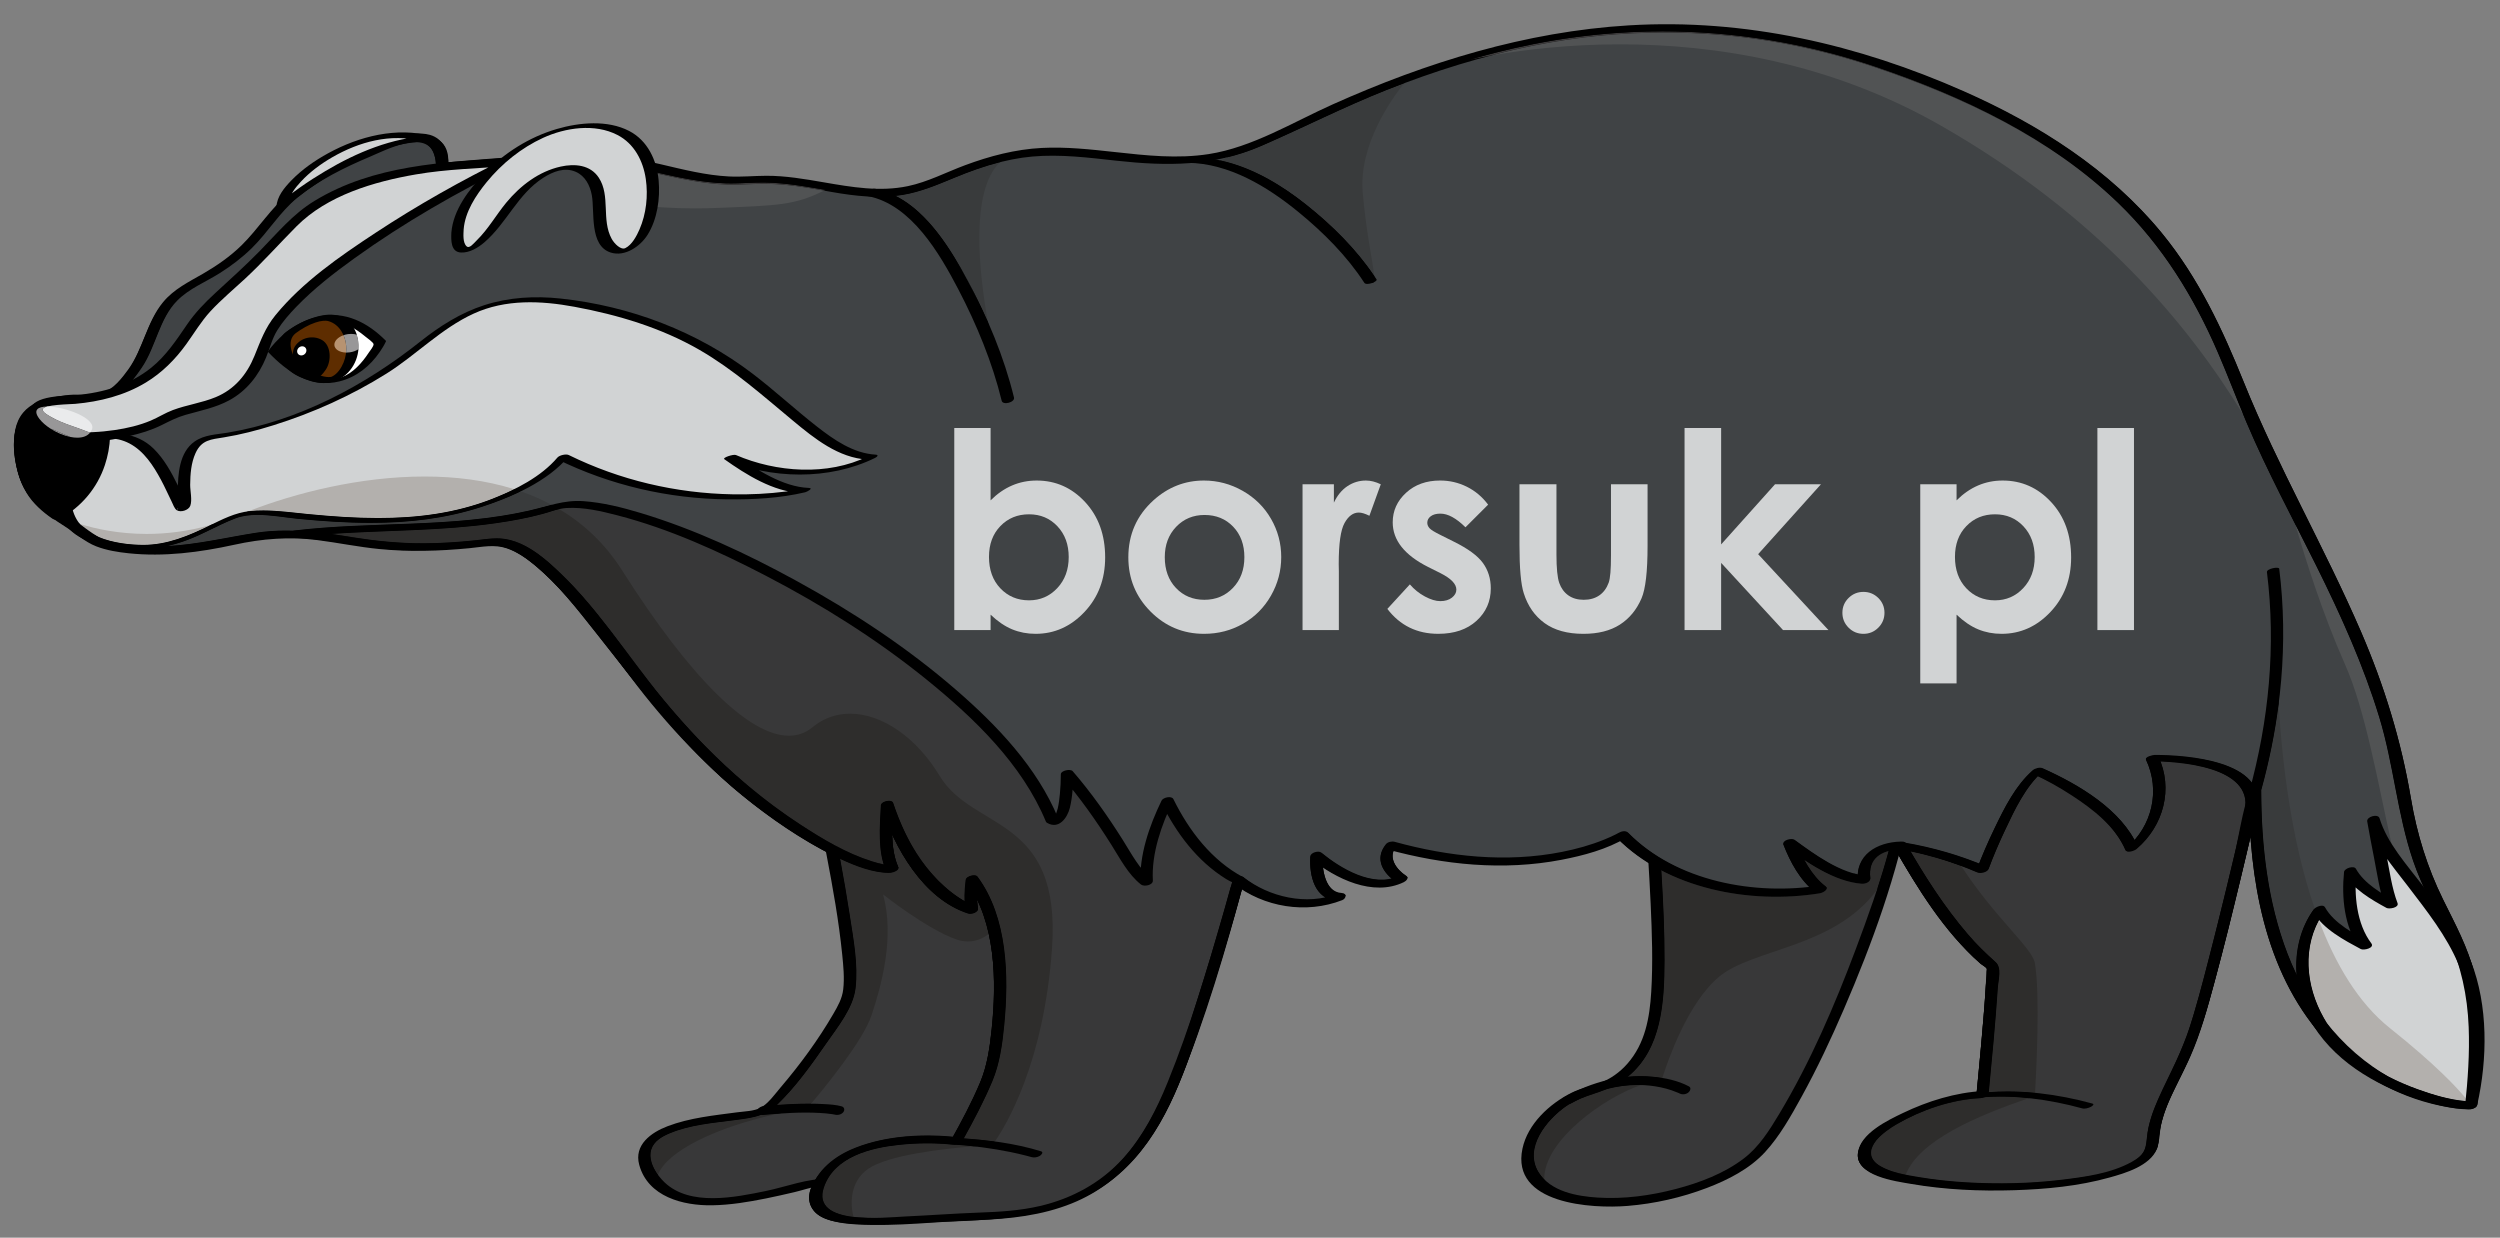 <?xml version="1.0" encoding="utf-8"?>
<!-- Generator: Adobe Illustrator 16.0.3, SVG Export Plug-In . SVG Version: 6.00 Build 0)  -->
<!DOCTYPE svg PUBLIC "-//W3C//DTD SVG 1.1//EN" "http://www.w3.org/Graphics/SVG/1.1/DTD/svg11.dtd">
<svg version="1.1" id="Warstwa_1" xmlns="http://www.w3.org/2000/svg" xmlns:xlink="http://www.w3.org/1999/xlink" x="0px" y="0px"
	 width="911px" height="451px" viewBox="0 0 911 451" enable-background="new 0 0 911 451" xml:space="preserve">
<rect x="0" y="0" width="911" height="451" fill="#808080" stroke="none"/>
<g>
	<defs>
		<rect id="SVGID_1_" x="-1097" y="-1959.732" width="4389.043" height="3005.732"/>
	</defs>
	<clipPath id="SVGID_2_">
		<use xlink:href="#SVGID_1_"  overflow="visible"/>
	</clipPath>
	<path clip-path="url(#SVGID_2_)" d="M2680.602-798.237c-1.194,0.098-2.413,0.154-3.641,0.155
		C2678.188-798.083,2679.407-798.139,2680.602-798.237"/>
	<path clip-path="url(#SVGID_2_)" fill="#383839" d="M372.88,408.396c-13.129,26.239-74.023,22.501-74.023,22.501
		c-19.594,4.244-47.693,13.165-59.666-0.036c-1.228-1.318-2.275-2.87-3.124-4.658c-9.373-19.686,35.612-17.807,42.167-21.544
		c6.555-3.758,28.966-34.349,30.917-42.167c3.25-12.985-8.94-64.506-12.281-88.489c-0.524-3.739-0.83-6.826-0.83-8.975
		c0-15.929,40.289-39.368,67.467-5.635C390.687,293.145,385.99,382.157,372.88,408.396"/>
	<path clip-path="url(#SVGID_2_)" d="M370.771,408.262c-8.582,16.536-32.537,19.548-49.084,20.847
		c-6.548,0.512-13.132,0.687-19.698,0.47c-7.663-0.253-15.493,2.901-22.965,4.432c-11.182,2.294-27.529,5.685-36.849-3.142
		c-2.934-2.779-6.167-7.7-4.839-12.002c0.925-2.998,3.876-4.679,6.588-5.829c7.492-3.176,16.011-3.818,23.994-4.883
		c5.8-0.774,10.824-1.299,15.175-5.482c6.91-6.64,12.686-14.77,18.127-22.618c4.003-5.771,9.706-12.715,10.551-19.956
		c1.009-8.647-0.781-17.905-2.083-26.424c-1.862-12.191-4.21-24.307-6.47-36.431c-1.027-5.511-2.051-11.023-2.975-16.553
		c-0.881-5.279-2.265-11.015-1.939-16.369c0.474-7.783,8.321-13.742,14.726-16.859c9.909-4.818,21.541-5.188,31.62-0.637
		c10.73,4.846,18.752,14.322,23.803,24.761c9.659,19.966,12.163,43.456,12.596,65.362c0.404,20.418-0.86,41.771-6.598,61.481
		C373.471,401.796,372.319,405.113,370.771,408.262c-1.021,2.08,3.479,1.771,4.218,0.267c3.636-7.399,5.527-15.65,7-23.712
		c2.059-11.27,3.096-22.732,3.471-34.173c0.778-23.673-0.764-48.56-8.717-71.053c-7.596-21.482-24.836-40.735-49.487-38.707
		c-9.485,0.781-19.019,4.641-26.076,11.083c-2.721,2.483-5.16,5.481-6.489,8.949c-1.744,4.554-0.629,9.728,0.038,14.393
		c3.468,24.239,9.703,48.069,12.166,72.462c0.426,4.213,0.864,8.573,0.37,12.801c-0.385,3.299-1.979,6.1-3.629,8.936
		c-5.483,9.428-12.085,18.424-19.158,26.716c-2.052,2.406-4.535,5.982-7.39,7.467c-2.375,1.233-5.749,1.27-8.34,1.617
		c-8.56,1.149-17.409,1.994-25.536,5.104c-5.986,2.291-12.25,6.804-10.281,14.041c3.175,11.673,15.999,14.927,26.579,14.754
		c6.62-0.108,13.177-1.193,19.653-2.502c3.466-0.701,6.915-1.492,10.358-2.295c2.618-0.61,6.5-1.912,8.531-2.093
		c2.663-0.239,5.421-0.13,8.173-0.022c2.039,0.08,4.074,0.16,6.065,0.101c18.135-0.558,39.815-2.671,54.589-14.299
		c3.335-2.625,6.15-5.788,8.11-9.566C376.051,406.483,371.543,406.775,370.771,408.262"/>
	<path clip-path="url(#SVGID_2_)" d="M278.029,406.277c6.879-0.617,13.878-1.096,20.742-0.713c1.483,0.083,2.968,0.201,4.436,0.429
		c0.349,0.054,0.696,0.138,1.046,0.186c0.052,0.008-0.027-0.014-0.117-0.037c-0.141-0.035-0.306-0.068-0.024,0.009
		c1.069,0.304,2.434,0.048,3.168-0.85c0.625-0.759,0.463-1.855-0.576-2.149c-2.048-0.577-4.264-0.7-6.374-0.819
		c-7.293-0.405-14.632,0.041-21.895,0.693c-0.969,0.088-2.354,0.686-2.472,1.802C275.845,405.936,277.151,406.356,278.029,406.277"
		/>
	<path clip-path="url(#SVGID_2_)" fill="#2E2D2C" d="M325.114,304.146c0.045,1.866,0.177,3.725,0.45,5.522
		c0.331,2.162,0.86,4.233,1.677,6.12l0.008,0.017c0.007,0.016,0.013,0.029,0.019,0.044c0.006,0.013,0.011,0.025,0.016,0.036
		c0.012,0.028,0.023,0.054,0.035,0.08c0.004,0.009,0.008,0.019,0.012,0.028c0.492,1.193-1.826,1.938-2.499,2.036
		c-0.334,0.048-0.677,0.065-1.022,0.065c-0.501,0-1.005-0.038-1.492-0.076c-5.576-0.436-11.081-2.63-16.164-5.042
		c1.265,6.885,2.478,13.777,3.535,20.696c1.301,8.519,3.092,17.777,2.082,26.424c-0.845,7.241-6.548,14.185-10.551,19.956
		c-5.432,7.835-11.197,15.951-18.093,22.586c3.795-0.277,7.604-0.463,11.408-0.463c0.345,0,0.688,0.002,1.033,0.005
		c4.569-5.401,18.886-22.79,22.017-32.196c3.756-11.251,8.433-28.587,4.225-44.046c0,0,15.928,12.641,26.709,16.396
		c1.436,0.498,2.837,0.73,4.188,0.73c2.818,0,5.408-1.013,7.602-2.735c-0.966-4.376-2.352-8.602-4.275-12.524
		c0.06,1.056,0.172,2.106,0.342,3.149c0.002,0.006,0.003,0.013,0.004,0.02c0.197,1.324-1.566,2.061-2.849,2.061
		c-0.271,0-0.52-0.034-0.725-0.101c-11.649-3.792-20.247-14.296-26.062-25.489C326.174,306.351,325.631,305.25,325.114,304.146"/>
	<path clip-path="url(#SVGID_2_)" d="M303.563,311.718c3.924,21.281,7.54,42.977,5.588,50.772
		c-1.76,7.057-20.187,32.665-28.582,40.35c0.852-0.07,1.704-0.138,2.558-0.199c6.895-6.636,12.661-14.751,18.093-22.586
		c4.003-5.773,9.706-12.716,10.551-19.956c1.009-8.648-0.781-17.906-2.083-26.425c-1.056-6.919-2.27-13.812-3.534-20.695
		c-0.812-0.386-1.612-0.776-2.401-1.165C303.69,311.781,303.626,311.749,303.563,311.718"/>
	<path clip-path="url(#SVGID_2_)" fill="#2E2D2C" d="M283.478,405.832c-1.821,0.131-3.64,0.282-5.449,0.445
		c-0.069,0.006-0.14,0.009-0.213,0.009c-0.143,0-0.293-0.012-0.443-0.036c-2.897,1.079-6.041,1.448-9.455,1.903
		c-7.983,1.066-16.503,1.707-23.994,4.884c-2.712,1.149-5.663,2.831-6.588,5.829c-0.957,3.103,0.456,6.525,2.419,9.236
		C243.076,419.495,260.681,410.83,283.478,405.832"/>
	<path clip-path="url(#SVGID_2_)" d="M276.061,405.438c-11.028,2.797-48.64,2.605-39.994,20.765c0.849,1.788,1.896,3.34,3.124,4.658
		c0.017-0.915,0.209-1.836,0.564-2.759c-1.963-2.711-3.376-6.134-2.419-9.234c0.925-2.998,3.876-4.681,6.588-5.829
		c7.491-3.177,16.011-3.819,23.994-4.884c3.414-0.455,6.558-0.824,9.455-1.904C276.828,406.159,276.284,405.899,276.061,405.438"/>
	<path clip-path="url(#SVGID_2_)" d="M294.535,402.177c-3.805,0-7.613,0.186-11.408,0.464c-0.854,0.062-1.706,0.129-2.558,0.199
		c-0.907,0.83-1.696,1.451-2.335,1.817c-0.508,0.29-1.246,0.545-2.173,0.781c0.223,0.461,0.767,0.72,1.312,0.811
		c0.15,0.026,0.3,0.037,0.443,0.037c0.073,0,0.144-0.003,0.213-0.008c1.809-0.163,3.628-0.316,5.449-0.446
		c3.453-0.758,7.023-1.429,10.683-2.006c0,0,0.52-0.596,1.406-1.644C295.223,402.18,294.879,402.177,294.535,402.177"/>
	<path clip-path="url(#SVGID_2_)" fill="#383839" d="M696.185,272.521c0,6.52-0.938,14.177-2.6,22.537
		c-1.408,7.188-3.377,14.899-5.707,22.825l-0.017,0.037c-12.479,42.439-35.902,91.324-47.911,102.664
		c-16.866,15.928-60.912,23.422-76.84,12.171c-15.927-11.23,0.94-31.854,16.867-35.592c4.57-1.084,15.929-4.696,21.562-20.623
		c5.617-15.928,1.084-62.214,0-87.153c-2.564-58.51,72.687-59.756,90.764-30.482C694.777,262.896,696.185,267.465,696.185,272.521"
		/>
	<path clip-path="url(#SVGID_2_)" d="M693.918,272.702c-0.208,24.857-9.002,50.029-17.635,73.067
		c-7.724,20.611-16.557,41.199-27.904,60.105c-3.551,5.919-7.359,12.029-12.923,16.267c-7.223,5.5-16.062,8.837-24.773,11.123
		c-9.204,2.415-18.916,3.747-28.44,3.138c-7.602-0.485-17.208-2.166-21.571-9.225c-5.478-8.869,2.998-19.177,10.022-24.062
		c6.012-4.183,13.394-4.69,19.531-8.608c15.233-9.73,16.28-28.215,16.336-44.478c0.069-19.892-1.789-39.715-2.696-59.569
		c-0.684-14.978,3.368-29.893,15.796-39.255c10.567-7.962,24.527-10.508,37.486-9.098c11.639,1.268,24.194,5.868,31.515,15.467
		C692.019,261.979,693.778,267.175,693.918,272.702c0.059,2.306,4.585,1.594,4.535-0.361c-0.813-32.083-44.51-38.743-68.223-30.278
		c-13.525,4.828-24.425,14.92-28.734,28.809c-2.622,8.451-2.356,17.008-1.868,25.735c0.61,10.908,1.37,21.806,1.867,32.719
		c0.488,10.695,0.866,21.457,0.211,32.153c-0.579,9.454-2.212,18.757-8.691,26.14c-2.729,3.11-6.17,5.57-10.049,7.031
		c-3.455,1.303-7.029,1.917-10.372,3.592c-7.943,3.978-15.906,11.31-17.811,20.325c-4.284,20.272,25.363,21.93,38.265,20.874
		c9.888-0.81,19.708-3.031,28.977-6.565c7.687-2.935,15.57-6.949,21.201-13.098c5.361-5.851,9.395-13.097,13.203-20.004
		c5.724-10.383,10.78-21.138,15.471-32.022c10.366-24.05,19.574-49.255,24.373-75.067c1.25-6.716,2.125-13.505,2.181-20.343
		C698.473,270.042,693.935,270.734,693.918,272.702"/>
	<path clip-path="url(#SVGID_2_)" d="M572.294,402.191c8.806-4.824,18.682-7.664,28.774-6.604c2.747,0.287,5.455,0.836,8.074,1.719
		c0.8,0.271,1.584,0.578,2.362,0.906c0.165,0.067,0.931,0.391,0.281,0.12l0.197,0.099c1.002,0.535,2.3,0.41,3.21-0.282
		c0.66-0.501,1.267-1.729,0.254-2.271c-4.01-2.142-8.793-3.117-13.27-3.538c-11.112-1.046-22.14,1.955-31.85,7.275
		C567.653,401.08,570.07,403.411,572.294,402.191"/>
	<path clip-path="url(#SVGID_2_)" fill="#2E2D2C" d="M596.827,395.365c-3.773,0-7.499,0.517-11.132,1.443
		c-3.199,1.315-6.548,2.218-9.743,3.527c-1.237,0.578-2.457,1.198-3.657,1.855c-0.176,0.098-0.353,0.171-0.529,0.226
		c-0.362,0.222-0.72,0.454-1.073,0.699c-7.024,4.885-15.5,15.192-10.021,24.062c0.592,0.958,1.28,1.815,2.047,2.586
		c-0.209-14.325,22.353-30.119,35.309-34.38C597.626,395.372,597.227,395.365,596.827,395.365 M688.206,310.118
		c-4.418,1.155-7.342,4.267-6.664,9.857c0.17,1.403-1.67,2.078-2.854,2.078c-0.071,0-0.14-0.002-0.206-0.007
		c-7.252-0.541-14.56-4.421-20.994-8.67c1.983,3.644,4.474,7.052,7.638,9.483c0.21,0.161,0.35,0.322,0.432,0.483
		c0.088,0.094,0.112,0.191,0.088,0.291c0.094,0.943-1.654,1.751-2.519,1.889c-5.152,0.827-10.502,1.256-15.914,1.256
		c-14.379,0-29.189-3.024-41.814-9.609c0.652,10.943,1.2,21.891,1.161,32.86c-0.052,15.126-0.96,32.177-13.347,42.314
		c1.505-0.139,3.018-0.211,4.536-0.211c1.472,0,2.951,0.066,4.428,0.207c1.183,0.11,2.387,0.26,3.592,0.461
		c1.918-6.126,9.187-27.318,20.674-36.884c12.367-10.285,41.888-10.473,57.484-31.597
		C685.47,319.633,686.916,314.895,688.206,310.118"/>
	<path clip-path="url(#SVGID_2_)" d="M569.496,401.934c-11.364,7.75-18.74,22.11-6.386,30.822c-0.25-0.985-0.377-1.985-0.392-2.992
		c-0.767-0.77-1.455-1.629-2.046-2.587c-5.479-8.867,2.997-19.177,10.021-24.06c0.353-0.247,0.71-0.479,1.072-0.701
		c-0.258,0.08-0.513,0.117-0.757,0.117C570.382,402.533,569.832,402.293,569.496,401.934 M585.695,396.81
		c-3.338,0.853-6.598,2.055-9.744,3.525C579.147,399.027,582.495,398.123,585.695,396.81 M603.061,315.896
		c1.36,23.24,2.428,49.446-1.521,60.645c-2.927,8.273-7.397,13.224-11.659,16.222c1.105-0.175,2.217-0.314,3.332-0.418
		c12.386-10.138,13.295-27.187,13.347-42.313c0.039-10.97-0.51-21.917-1.161-32.862C604.61,316.758,603.833,316.334,603.061,315.896
		 M690.714,309.682c-0.876,0.085-1.716,0.229-2.508,0.438c-1.29,4.776-2.737,9.513-4.279,14.203
		c1.438-1.948,2.757-4.074,3.934-6.401l0.017-0.037c1.217-2.413,2.222-5.048,3.042-7.845
		C690.851,309.919,690.783,309.801,690.714,309.682"/>
	<path clip-path="url(#SVGID_2_)" d="M597.749,392.133c-1.518,0-3.031,0.072-4.536,0.211c-1.115,0.103-2.226,0.243-3.332,0.418
		c-3.942,2.775-7.708,3.881-9.903,4.401c-3.573,0.839-7.195,2.528-10.482,4.771c0.336,0.359,0.887,0.599,1.512,0.599
		c0.244,0,0.499-0.036,0.758-0.116c0.176-0.054,0.353-0.128,0.529-0.224c1.2-0.658,2.42-1.279,3.657-1.857
		c3.146-1.472,6.405-2.673,9.743-3.525c3.633-0.929,7.359-1.444,11.132-1.444c0.4,0,0.8,0.006,1.201,0.018
		c2.186-0.719,4.099-1.109,5.583-1.109c0.631,0,1.186,0.07,1.649,0.216c0,0,0.172-0.611,0.51-1.688
		c-1.206-0.199-2.41-0.35-3.593-0.461C600.699,392.2,599.221,392.133,597.749,392.133"/>
	<path clip-path="url(#SVGID_2_)" fill="#404345" d="M900.466,402.779c0,0-78.718,0-78.718-114.329l-0.018,0.054
		c-0.091,0.38-0.633,2.799-1.517,6.608c-4.299,18.583-16.542,70.466-21.888,84.243c-6.554,16.868-13.128,23.424-14.067,37.474
		c-0.903,13.851-55.495,19.521-90.258,12.515c-0.524-0.108-1.047-0.217-1.571-0.325c-34.672-7.494,7.495-29.056,29.996-29.996
		c0,0,3.738-38.41,3.738-46.844c0,0-2.907-1.95-7.946-7.35c-6.032-6.466-15.079-17.823-25.788-36.695c0,0-0.433,0-1.155,0.054
		c-0.596,0.036-1.373,0.126-2.276,0.271c-4.352,0.774-11.142,3.377-9.698,12.116c0,0-9.896-0.632-27.16-13.381
		c0,0,4.678,12.189,11.233,16.866c0,0-45.906,7.494-72.145-19.684c0,0-30.936,18.746-84.354,3.757c0,0-5.616,6.555,3.757,12.17
		c0,0-13.11,6.575-30.917-8.432c0,0-0.939,15.007,8.434,15.007c0,0-19.468,7.747-36.19-5.58c-0.235-0.163-0.452-0.343-0.668-0.524
		c0,0-2.257,8.398-5.743,20.173c-5.905,20.043-15.332,49.878-23.006,64.647c-12.172,23.424-29.978,36.535-63.712,37.473
		c-17.534,0.488-35.575,2.493-47.549,1.536c-11.051-0.867-16.92-4.262-12.424-13.707c9.355-19.683,49.661-15.008,49.661-15.008
		s7.35-13.128,11.232-22.482c4.695-11.25,9.373-53.418-5.617-73.103c0,0-0.938,6.575,0,11.251c0,0-20.604-6.554-30.916-38.41
		c0,0-0.939,17.788,1.86,23.422c0,0-9.481,1.499-33.734-14.066c-24.235-15.549-41.499-33.084-59.973-57.157
		c-24.198-31.548-38.411-49.661-53.417-47.783c-40.361,5.038-51.937-2.673-71.206-2.963h-0.018
		c-6.086-0.106-12.949,0.543-21.724,2.566c-26.059,6.013-46.665,3.195-52.298-1.481c-3.739-3.105-7.965-5.309-11.847-7.964
		l-0.036-0.018c-6.899-4.715-12.822-10.8-13.418-25.753c-0.307-7.944,2.601-11.899,6.935-13.94l0.072-0.054
		c1.264-0.578,2.637-1.013,4.063-1.338c0.271-0.054,0.542-0.107,0.813-0.162c0.271-0.055,0.559-0.091,0.849-0.145
		c1.047-0.162,2.203-0.306,3.521-0.433c0.271-0.02,0.524-0.036,0.812-0.073c0.578-0.053,1.138-0.089,1.716-0.127
		c1.011-0.053,2.041-0.107,3.034-0.179c4.605-0.272,8.921-0.632,11.774-2.421c0.397-0.254,0.759-0.524,1.084-0.813
		c17.805-15.963,9.372-28.93,29.056-39.296c19.685-10.366,22.483-17.86,31.856-28.171c9.372-10.313,36.551-22.501,47.801-24.362
		c11.233-1.878,10.294,10.294,10.294,10.294s13.562-0.957,24.649-1.843h0.019c3.774-0.306,7.277-0.595,9.841-0.848
		c0.398-0.036,0.76-0.072,1.103-0.109c5.815-0.577,10.98-0.776,15.783-0.65c10.692,0.309,19.649,2.168,30.285,4.75
		c17.738,4.285,23.784,3.973,30.544,3.657c6.115-0.284,12.813-0.566,29.284,2.555c8.722,1.644,15.315,2.168,20.749,1.934
		c16.181-0.741,22.178-8.271,43.919-13.184c13.093-2.955,25.807-1.53,38.572-0.106c15.547,1.733,31.169,3.467,47.642-2.711
		c13.093-4.912,37.255-18.581,69.544-29.364c41.643-13.939,96.813-23.078,159.097-2.491
		c110.574,36.552,121.825,91.828,139.631,133.057c3.34,7.729,7.043,15.44,10.907,23.188c0.308,0.614,0.614,1.229,0.921,1.841
		c0.145,0.273,0.27,0.523,0.397,0.777c16.452,32.814,35.45,66.872,42.131,109.148C884.537,343.746,907.96,334.373,900.466,402.779"
		/>
	<path clip-path="url(#SVGID_2_)" d="M901.285,401.31c-8.757-0.02-17.926-2.913-25.763-6.566
		c-19.975-9.315-34.136-26.903-41.945-47.248c-7.227-18.829-9.513-39.218-9.571-59.265c-0.007-2.301-3.99-1.099-4.515,0.438
		c-2.515,7.363-3.613,15.622-5.415,23.203c-2.442,10.274-4.935,20.539-7.526,30.777c-2.37,9.367-4.774,18.739-7.542,28.001
		c-2.911,9.74-7.354,18.635-11.688,27.802c-2.22,4.697-4.099,9.553-4.893,14.712c-0.554,3.589-0.27,6.016-3.274,8.376
		c-6.435,5.059-16.447,6.396-24.257,7.525c-11.535,1.667-23.273,2.122-34.911,1.645c-5.747-0.234-11.49-0.702-17.188-1.492
		c-5.557-0.77-11.723-1.511-16.809-4.036c-9.519-4.726-0.527-11.851,5.137-15.126c9.255-5.351,20.352-9.008,31.054-9.57
		c0.854-0.044,2.404-0.663,2.503-1.683c1.406-14.46,2.946-28.964,3.632-43.479c0.129-2.704,0.382-3.635-1.646-5.296
		c-3.843-3.153-7.222-6.901-10.417-10.697c-8.343-9.913-15.343-20.906-21.758-32.136c-0.322-0.563-1.292-0.535-1.818-0.524
		c-8.709,0.192-16.788,4.843-15.617,14.505c1.019-0.688,2.04-1.381,3.06-2.069c-9.345-0.696-19.021-7.865-26.227-13.112
		c-0.979-0.713-4.637,0.145-3.993,1.801c2.514,6.456,6.158,13.189,11.721,17.467c0.667-0.889,1.333-1.774,1.999-2.663
		c-24.094,3.872-52.78-1.389-70.327-19.159c-0.926-0.939-2.528-0.515-3.508,0.072c-0.144,0.088-0.291,0.178-1.058,0.562
		c-1.346,0.672-2.718,1.287-4.112,1.854c-4.967,2.029-10.188,3.463-15.447,4.507c-20.237,4.019-41.221,1.754-60.963-3.683
		c-0.991-0.271-2.491,0.023-3.169,0.85c-4.271,5.211-1.101,10.666,3.845,13.903c0.27-0.782,0.538-1.562,0.807-2.343
		c-9.268,4.504-21.325-2.849-28.219-8.491c-0.972-0.796-3.93-0.008-4.01,1.419c-0.383,6.914,1.61,15.812,9.872,16.258
		c-0.042-0.871-0.085-1.741-0.127-2.612c-10.936,4.258-24.66,1.291-34.16-6.16c-1.152-0.906-3.645,0.069-4.009,1.419
		c-5.238,19.44-11.068,38.795-17.736,57.797c-6.35,18.099-13.564,37.737-29.297,49.872c-18.544,14.305-42.64,12.752-64.766,14.026
		c-6.288,0.36-12.594,0.756-18.896,0.694c-4.983-0.047-11.312,0.163-15.748-2.46c-8.476-5.014,2.062-15.951,7.338-18.761
		c10.98-5.848,25.616-6.188,37.772-4.803c1.014,0.113,2.417-0.377,2.936-1.308c4.064-7.276,8.141-14.732,11.232-22.481
		c2.533-6.352,3.473-13.374,4.116-20.136c1.686-17.71,1.207-39.161-9.785-54.068c-0.921-1.248-4.119-0.342-4.323,1.158
		c-0.522,3.846-0.611,7.796,0.016,11.631c1.19-0.66,2.38-1.321,3.571-1.981c-15.487-5.04-25.304-23.504-30.004-37.631
		c-0.558-1.675-4.415-0.813-4.499,0.821c-0.377,7.413-1.207,16.879,1.876,23.802c0.829-0.687,1.659-1.375,2.488-2.063
		c-2.05,0.297-6.218-0.907-8.816-1.784c-10.6-3.577-20.375-9.778-29.529-16.089c-20.674-14.257-37.789-32.396-53.067-52.205
		c-7.807-10.125-15.47-20.407-23.954-29.984c-5.346-6.034-11.239-12.365-18.464-16.175c-7.455-3.935-14.171-2.521-22.289-1.81
		c-10.398,0.91-20.84,1.027-31.224-0.124c-15.287-1.692-29.541-5.207-45.028-2.745c-13.343,2.119-26.055,5.446-39.704,4.836
		c-4.611-0.207-9.307-0.688-13.729-2.074c-4.212-1.322-7.252-4.275-10.931-6.617c-8.348-5.317-15.47-10.283-17.867-20.52
		c-1.25-5.331-2.37-12.889,1.017-17.69c2.964-4.204,8.654-4.57,13.344-4.919c5.379-0.404,11.451-0.102,16.355-2.71
		c4.252-2.263,7.686-6.72,10.322-10.667c5.08-7.606,6.261-17.646,12.799-24.271c4.384-4.44,10.361-6.768,15.57-10.06
		c4.151-2.624,8.076-5.609,11.587-9.046c5.932-5.812,10.264-13.21,16.711-18.488c7.78-6.368,17.172-10.976,26.389-14.863
		c5.445-2.296,19.48-9.684,23.094-1.62c0.738,1.646,1.038,3.668,0.918,5.471c-0.071,1.08,1.178,1.3,2.011,1.242
		c16.341-1.154,32.995-3.678,49.371-3.471c18.765,0.237,36.293,7.975,54.93,8.567c2.507,0.081,5.009-0.027,7.511-0.132
		c2.033-0.087,4.066-0.174,6.101-0.16c8.262,0.053,16.376,1.548,24.485,2.984c8.418,1.488,17.134,2.439,25.636,1.057
		c6.572-1.071,12.623-3.655,18.735-6.186c9.121-3.776,18.637-6.926,28.521-7.809c10.297-0.92,20.601,0.402,30.826,1.525
		c18.233,2.005,35.486,2.076,52.588-5.351c15.33-6.658,30.204-14.249,45.752-20.428c17.299-6.871,35.125-12.444,53.381-16.128
		c41.264-8.328,83.767-5.801,123.7,7.563c32.437,10.856,64.812,25.945,89.673,49.981c16.038,15.509,27.55,34.298,36.319,54.686
		c3.6,8.371,6.815,16.899,10.372,25.288c7.514,17.724,16.696,34.676,25.252,51.901c8.891,17.9,17.176,36.163,23.01,55.313
		c5.232,17.177,6.537,35.272,12.313,52.254c3.316,9.748,8.396,18.582,12.701,27.886c4.908,10.604,7.229,21.807,7.587,33.474
		c0.287,9.349-0.402,18.701-1.395,27.991c-0.222,2.079,4.322,1.357,4.514-0.439c1.674-15.667,2.738-32.063-0.997-47.537
		c-2.359-9.774-7.147-18.43-11.542-27.38c-5.716-11.639-9.48-23.825-11.628-36.614c-3.539-21.06-9.746-41.197-18.202-60.798
		c-13.321-30.877-30.231-59.965-42.813-91.192c-7.772-19.29-16.569-38.06-29.857-54.242c-18.998-23.136-44.796-39.476-71.937-51.491
		C677.14,16.211,635.976,6.686,593.631,9.237c-37.604,2.265-73.781,13.478-108,28.804c-14.516,6.5-29.245,15.628-45.154,18.106
		c-11.411,1.776-22.788,0.52-34.175-0.736c-8.874-0.98-17.754-1.958-26.662-1.503c-9.608,0.493-18.973,2.948-27.96,6.293
		c-6.909,2.57-13.562,6.091-20.819,7.621c-10.215,2.151-20.455,0.382-30.705-1.389c-6.968-1.203-13.939-2.406-20.91-2.379
		c-4.538,0.02-9.063,0.475-13.602,0.248c-8.44-0.42-16.663-2.528-24.856-4.444c-10.511-2.458-21.089-4.199-31.916-4.074
		c-9.121,0.106-18.23,1.285-27.318,1.988c-6.738,0.521-13.478,1.017-20.221,1.492c0.671,0.415,1.341,0.829,2.011,1.244
		c0.319-4.83-1.684-9.996-6.705-11.37c-7.498-2.054-17.556,3.047-24.252,5.901c-9.371,3.996-18.885,8.767-26.846,15.194
		c-6.78,5.475-11.313,13.088-17.505,19.152c-4.16,4.075-8.959,7.4-13.985,10.314c-5.257,3.046-10.656,5.611-14.61,10.395
		c-5.93,7.171-7.229,16.897-12.635,24.444c-2.271,3.172-5.618,7.456-9.469,8.547c-3.489,0.989-7.315,0.885-10.902,1.127
		c-4.625,0.313-9.481,0.776-13.649,2.965c-9.14,4.798-8.609,16.332-6.242,25.038c2.557,9.412,9.308,14.719,17.201,19.674
		c3.774,2.369,7.131,5.569,11.314,7.191c3.752,1.457,7.833,2.115,11.817,2.533c12.881,1.353,25.912-0.337,38.492-3.102
		c10.116-2.223,20.084-3.022,30.356-1.694c7.523,0.972,14.953,2.513,22.509,3.251c10.917,1.063,21.926,0.761,32.831-0.306
		c4.661-0.456,9.07-1.481,13.61,0.053c3.544,1.195,6.735,3.367,9.629,5.693c8.804,7.076,15.938,16.343,22.9,25.15
		c16.586,20.978,32.325,42.17,53.211,59.181c10.284,8.375,21.433,16.085,33.339,21.972c5.727,2.831,12.099,5.7,18.565,6.206
		c0.822,0.064,1.693,0.129,2.514,0.011c0.677-0.099,3.027-0.854,2.487-2.064c-3.018-6.775-2.212-15.784-1.843-23.041
		c-1.5,0.274-2.999,0.547-4.498,0.821c5.042,15.153,15.403,33.844,31.828,39.189c1.182,0.386,3.834-0.362,3.57-1.979
		c-0.588-3.589-0.472-7.273,0.016-10.871c-1.441,0.385-2.881,0.772-4.322,1.159c10.852,14.714,11.097,36.227,9.3,53.65
		c-0.675,6.546-1.611,13.347-4.199,19.443c-3.112,7.333-6.887,14.437-10.77,21.388c0.979-0.435,1.957-0.869,2.936-1.306
		c-12.323-1.402-26.057-0.728-37.666,3.822c-7.22,2.83-14.316,8.098-16.251,16.018c-2.429,9.943,9.761,11.541,16.827,11.931
		c14.566,0.801,29.239-1.063,43.788-1.577c11.836-0.418,23.551-1.649,34.624-6.127c19.281-7.797,31.023-24.442,38.728-43.088
		c9.98-24.158,17.368-49.631,24.161-74.845c-1.337,0.476-2.673,0.947-4.009,1.421c11.017,8.646,26.378,11.178,39.554,6.047
		c1.504-0.586,1.796-2.509-0.126-2.612c-6.265-0.34-7.268-8.829-6.994-13.758c-1.337,0.474-2.674,0.947-4.01,1.421
		c8.637,7.067,22.373,13.841,33.614,8.377c0.842-0.41,2-1.564,0.807-2.344c-3.387-2.219-6.87-6.535-3.668-10.441
		c-1.056,0.284-2.112,0.567-3.169,0.849c20.601,5.671,42.333,7.859,63.444,3.802c8.028-1.545,16.593-3.817,23.681-8.073
		c-1.17,0.024-2.34,0.048-3.509,0.075c18.447,18.682,48.622,24.279,73.963,20.208c1.096-0.177,3.609-1.426,1.999-2.663
		c-5.098-3.921-8.448-10.369-10.744-16.268c-1.331,0.602-2.662,1.2-3.993,1.801c7.803,5.683,18.002,12.899,28.094,13.651
		c1.161,0.086,3.24-0.584,3.059-2.07c-0.865-7.143,4.146-10.235,10.641-10.38c-0.605-0.175-1.211-0.35-1.818-0.523
		c6.342,11.101,13.254,21.963,21.467,31.788c3.05,3.649,6.272,7.196,9.86,10.327c0.673,0.586,2.258,1.383,2.669,2.156
		c-0.687-1.295-0.556,2.363-0.593,3.07c-0.736,14.297-2.214,28.582-3.599,42.829c0.835-0.563,1.669-1.121,2.503-1.683
		c-10.062,0.528-20.217,3.691-29.264,8.031c-5.518,2.648-15.544,7.432-16.379,14.52c-0.998,8.462,13.914,10.358,19.249,11.283
		c12.454,2.155,25.181,2.717,37.8,2.313c11.587-0.37,23.413-1.48,34.614-4.613c5.789-1.617,14.696-4.211,17.291-10.395
		c0.71-1.693,0.62-3.557,0.871-5.348c0.499-3.563,1.475-7.004,2.818-10.34c2.497-6.204,5.871-12.029,8.56-18.152
		c3.746-8.533,6.202-17.504,8.624-26.483c3.458-12.819,6.633-25.713,9.743-38.62c1.408-5.84,2.795-11.684,4.167-17.533
		c1.075-4.589,1.724-9.548,3.242-13.992c-1.505,0.145-3.01,0.293-4.515,0.438c0.091,31.045,5.494,64.818,26.648,88.955
		c11.186,12.764,26.424,21.831,43.064,25.281c3.403,0.706,6.953,1.337,10.445,1.343C901.592,404.253,904.306,401.316,901.285,401.31
		"/>
	<path clip-path="url(#SVGID_2_)" fill="#D1D3D4" d="M31.774,159.131c15.707-1.928,22.739,0.938,31.862,20.616
		c9.123,19.68-4.686-18.742,14.056-20.616c18.743-1.873,52.478-14.057,74.969-32.799c22.49-18.742,39.612-22.49,82.122-9.371
		c42.512,13.12,60.317,48.616,82.807,49.61c0,0-24.364,12.125-51.541,0c0,0,16.869,12.012,27.177,12.125
		c0,0-43.107,10.309-88.088-12.125c0,0-12.682,15.12-44.044,21.128c-17.52,3.357-34.755,2.026-48.592,0.696
		c-11.328-1.089-20.377-2.178-25.438-0.696c-11.246,3.293-27.996,18.809-54.356,7.983C13.272,187.699,31.774,159.131,31.774,159.131
		"/>
	<path clip-path="url(#SVGID_2_)" d="M30.802,160.023c5.46-0.643,11.32-1.078,16.358,1.564c5.312,2.79,8.73,8.117,11.496,13.248
		c1.406,2.606,2.586,5.314,3.905,7.963c0.416,0.835,0.988,2.539,1.832,3.104c1.444,0.964,4.335,0.01,4.935-1.564
		c0.787-2.059-0.047-5.523-0.027-7.684c0.035-3.875,0.327-7.947,1.947-11.525c2.205-4.869,5.601-4.988,10.383-5.758
		c6.096-0.984,12.096-2.559,17.984-4.4c14.396-4.504,28.375-10.774,41.161-18.795c10.921-6.849,20.04-16.51,31.854-21.906
		c11.604-5.299,24.443-4.744,36.724-2.474c15.779,2.917,31.585,7.644,45.53,15.7c12.442,7.186,23.103,16.697,34.104,25.831
		c7.839,6.508,16.548,13.532,27.148,14.151c0.055-0.397,0.11-0.796,0.165-1.193c-14.714,7.232-33.488,5.85-48.138-0.476
		c-0.884-0.381-5.01,0.967-4.225,1.522c7.901,5.598,17.907,11.894,27.833,12.271c0.424-0.528,0.848-1.058,1.272-1.589
		c0.664-0.156-1.057,0.212-1.577,0.31c-1.658,0.307-3.327,0.563-4.998,0.778c-6.45,0.831-12.969,1.144-19.468,1.027
		c-20.72-0.361-41.143-5.171-59.749-14.319c-1-0.49-3.409,0.073-4.139,0.937c-5.934,7.001-15.337,11.742-23.676,15.015
		c-21.49,8.439-44.358,7.779-66.927,5.587c-7.076-0.687-14.421-1.83-21.536-1.089c-5.296,0.552-10.015,3.005-14.728,5.313
		c-7.616,3.729-15.413,6.996-24.049,6.984c-7.828-0.01-20.004-1.859-24.302-9.354c-5.263-9.179,0.952-22.482,6.091-30.468
		c0.3-0.47-3.707-0.313-4.419,0.795c-4.938,7.675-10.179,19.126-7.252,28.34c2.527,7.953,11.848,10.517,19.187,11.797
		c8.354,1.456,16.813,0.475,24.826-2.183c6.788-2.249,12.836-6.063,19.484-8.591c6.782-2.576,15.667-0.522,22.656,0.159
		c22.668,2.214,45.257,2.798,67.18-4.382c10.967-3.592,23.827-9.195,31.52-18.273l-4.139,0.936
		c19.311,9.493,40.56,14.402,62.067,14.628c9.401,0.098,19.127-0.407,28.315-2.581c0.634-0.148,3.256-1.514,1.272-1.589
		c-9.366-0.358-19.053-6.689-26.518-11.98c-1.409,0.509-2.817,1.016-4.225,1.522c16.891,7.292,38.152,7.78,54.942-0.475
		c0.737-0.361,1.493-1.115,0.166-1.193c-8.107-0.475-15.162-5.405-21.36-10.242c-7.966-6.215-15.377-13.105-23.414-19.237
		c-20.241-15.436-44.644-24.682-69.97-27.401c-9.368-1.007-18.845-0.489-27.848,2.42c-8.584,2.773-16.225,7.63-23.247,13.209
		c-20.341,16.16-44.423,28.943-70.322,33.256c-4.113,0.684-8.362,0.73-11.925,3.183c-2.83,1.948-4.403,5.022-5.213,8.288
		c-0.809,3.269-0.954,6.678-0.927,10.028c0.012,1.407,0.087,2.812,0.101,4.217c0.003,0.384-0.151,1.173-0.007,1.52
		c0.398,0.954-1.769,0.868,1.147-0.063c0.871-0.122,1.744-0.242,2.615-0.364c-1.033-0.149-3.474-6.776-3.906-7.655
		c-2.322-4.737-4.967-9.573-8.763-13.311c-6.343-6.247-14.944-6.251-23.259-5.271C31.589,158.375,27.896,160.366,30.802,160.023"/>
	<path clip-path="url(#SVGID_2_)" d="M316.248,71.464c15.828,3.063,26.187,20.983,33.003,34.04
		c6.655,12.754,12.345,26.533,15.765,40.538c0.426,1.746,4.917,0.579,4.482-1.2c-3.609-14.78-9.712-29.344-16.913-42.702
		c-7.119-13.205-17.625-30.228-33.651-33.327C317.324,68.5,313.641,70.961,316.248,71.464"/>
	<path clip-path="url(#SVGID_2_)" d="M432.771,59.332c15.129,0.17,29.141,8.72,40.496,18.025c8.932,7.321,17.576,15.937,23.88,25.68
		c0.788,1.218,4.964-0.457,4.482-1.2c-6.721-10.391-15.938-19.564-25.579-27.227c-11.85-9.419-25.924-17.145-41.401-17.316
		C433.278,57.278,429.794,59.301,432.771,59.332"/>
	<path clip-path="url(#SVGID_2_)" fill="#FFFFFF" d="M99.898,127.607c0,0,16.532-25.134,38.524-2.762
		C138.422,124.846,124.969,154.359,99.898,127.607"/>
	<path clip-path="url(#SVGID_2_)" fill="#5E2D00" d="M105.975,121.204c-4.857,3.646-1.319,12.44,4.69,15.021
		c5.412,2.327,10.249,3.936,14.375-0.651c5.871-6.523,3.781-17.568-3.709-19.584C117.995,115.092,111.652,116.942,105.975,121.204"
		/>
	<path clip-path="url(#SVGID_2_)" d="M104.216,120.976c-4.231,3.305-2.956,9.018,0.037,12.719c1.815,2.244,4.219,3.43,6.864,4.445
		c2.915,1.117,6.002,1.839,9.121,1.23c5.996-1.173,10.091-6.542,10.405-12.522c0.249-4.718-1.931-9.667-6.515-11.512
		c-2.845-1.146-6.13-0.663-8.998,0.147C111.181,116.597,107.502,118.538,104.216,120.976c-0.722,0.535-0.508,1.184,0.35,1.307
		c1.043,0.15,2.326-0.225,3.169-0.85c2.184-1.619,4.641-3.043,7.186-3.893c1.038-0.347,1.904-0.552,2.822-0.641
		c0.697-0.068,1.419-0.042,2.114,0.175c3.856,1.198,5.937,5.091,6.277,8.913c0.185,2.079-0.153,4.181-0.94,6.112
		c-0.792,1.944-2.217,4.149-4.154,5.083c-0.327,0.157-0.297,0.154-0.742,0.199c-0.368,0.038-0.922,0.017-1.376-0.04
		c-1.185-0.147-2.324-0.495-3.446-0.896c-2.289-0.82-4.459-1.705-6.193-3.46c-2.633-2.666-5.283-8.637-1.548-11.554
		c0.7-0.547,0.524-1.18-0.35-1.307C106.362,119.98,105.032,120.338,104.216,120.976"/>
	<path clip-path="url(#SVGID_2_)" d="M102.102,127.186c1.819-2.75,4.308-5.173,6.934-7.136c2.153-1.608,4.639-3.039,7.325-3.475
		c3.669-0.594,7.483,0.407,10.753,2.049c2.139,1.075,4.121,2.442,5.959,3.972c0.663,0.553,3.062,2.199,3.062,2.854
		c0,0.845-1.331,2.398-1.765,3.064c-2.378,3.64-5.702,7.43-9.889,8.962c-2.978,1.092-6.472,0.34-9.315-0.81
		c-5.122-2.068-9.394-5.833-13.146-9.795c-0.72-0.758-4.788,0.892-4.239,1.471c6.85,7.231,15.584,13.213,25.921,10.639
		c6.193-1.542,11.169-5.568,14.717-10.777c0.818-1.2,1.602-2.457,2.209-3.78c0.079-0.134,0.05-0.236-0.085-0.313
		c-6.573-6.594-14.787-10.847-24.225-8.808c-6.242,1.35-11.702,4.789-15.99,9.468c-0.939,1.023-1.862,2.098-2.631,3.26
		c-0.407,0.615,1.614,0.332,1.76,0.305C100.232,128.195,101.619,127.916,102.102,127.186"/>
	<path clip-path="url(#SVGID_2_)" fill="#FFFFFF" d="M130.015,121.961c0.505,1.563,0.715,3.239,0.628,4.888
		c-0.007,0.135-0.016,0.27-0.027,0.405c1.191-0.781,1.904-1.847,1.802-2.915C132.314,123.241,131.376,122.387,130.015,121.961"/>
	<path clip-path="url(#SVGID_2_)" fill="#B79371" d="M125.17,122.146c-2.063,0.73-3.463,2.188-3.322,3.66
		c0.146,1.547,1.951,2.613,4.261,2.668c0.089-0.823,0.098-1.657,0.024-2.486C126.018,124.678,125.696,123.361,125.17,122.146"/>
	<path clip-path="url(#SVGID_2_)" fill="#989798" d="M127.968,121.667c-0.374,0-0.759,0.026-1.153,0.081
		c-0.58,0.08-1.133,0.218-1.646,0.398c0.527,1.214,0.847,2.532,0.964,3.84c0.073,0.829,0.064,1.663-0.024,2.488
		c0.062,0.002,0.126,0.003,0.189,0.003c0.373,0,0.758-0.027,1.151-0.081c1.218-0.169,2.314-0.584,3.166-1.143
		c0.011-0.136,0.02-0.271,0.027-0.405c0.087-1.648-0.123-3.325-0.628-4.888C129.405,121.771,128.711,121.667,127.968,121.667"/>
	<path clip-path="url(#SVGID_2_)" d="M107.538,126.119c-2.139,3.15,0.306,9.309,3.603,11.25c3.297,1.943,5.436,0.483,7.575-2.668
		c2.139-3.149,1.962-8.826-1.335-10.77S109.677,122.969,107.538,126.119"/>
	<path clip-path="url(#SVGID_2_)" fill="#FFFFFF" d="M110.838,126.352c-0.799-0.393-1.836-0.038-2.317,0.79
		c-0.48,0.83-0.223,1.821,0.576,2.216c0.799,0.393,1.836,0.039,2.317-0.79C111.896,127.737,111.637,126.746,110.838,126.352"/>
	<path clip-path="url(#SVGID_2_)" fill="#393B3C" d="M511.685,30.322c-2.137,0.803-4.267,1.627-6.388,2.469
		c-15.549,6.178-30.423,13.769-45.753,20.428c-4.298,1.866-8.607,3.258-12.937,4.266c-0.726,0.39-1.3,0.722-1.747,1.002
		c11.478,2.536,22.003,8.821,31.19,16.124c9.231,7.337,18.073,16.06,24.708,25.905c-0.405-4.717-2.887-15.519-4.181-30.377
		C495.078,52.922,507.002,36.172,511.685,30.322"/>
	<path clip-path="url(#SVGID_2_)" d="M512.383,29.463c-2.912,1.089-5.809,2.214-8.691,3.372
		c-15.298,6.151-29.934,13.708-45.081,20.184c-3.323,1.42-6.66,2.554-10.013,3.444c-0.765,0.38-1.425,0.719-1.992,1.021
		c4.331-1.007,8.639-2.4,12.938-4.266c15.33-6.658,30.204-14.249,45.752-20.429c2.121-0.842,4.251-1.666,6.388-2.468
		C511.94,30.003,512.174,29.717,512.383,29.463"/>
	<path clip-path="url(#SVGID_2_)" fill="#393B3C" d="M500.629,102.864c-0.191,0.093-0.4,0.18-0.617,0.257
		c0.071,0.021,0.136,0.03,0.197,0.03C500.395,103.151,500.532,103.055,500.629,102.864"/>
	<path clip-path="url(#SVGID_2_)" d="M444.859,58.486c-2.042,1.285-1.451,1.537-0.673,1.537c0.501,0,1.079-0.104,1.079-0.104
		s22.139,2.788,43.038,28.776c6.91,9.515,10.316,14.015,11.709,14.425c0.217-0.077,0.426-0.164,0.617-0.256
		c0.201-0.396,0.228-1.188,0.128-2.35c-6.635-9.846-15.476-18.567-24.708-25.904C466.862,67.308,456.338,61.022,444.859,58.486"/>
	<path clip-path="url(#SVGID_2_)" fill="#393B3C" d="M364.399,59.098c-5.734,1.459-11.332,3.493-16.79,5.755
		c-6.111,2.529-12.163,5.113-18.735,6.184c-0.832,0.136-1.666,0.249-2.502,0.341c11.938,6.007,20.26,19.719,26.213,30.762
		c2.636,4.893,5.126,9.945,7.399,15.11C356.737,99.244,353.472,69.566,364.399,59.098"/>
	<path clip-path="url(#SVGID_2_)" d="M365.354,58.262c-6.47,1.561-12.757,3.911-18.895,6.469
		c-6.111,2.546-12.224,4.988-18.821,5.933c-0.73,0.105-1.462,0.193-2.195,0.267c0.312,0.145,0.621,0.294,0.928,0.447
		c0.836-0.093,1.67-0.205,2.503-0.341c6.572-1.07,12.623-3.654,18.735-6.184c5.457-2.262,11.055-4.295,16.789-5.754
		C364.707,58.804,365.024,58.525,365.354,58.262"/>
	<path clip-path="url(#SVGID_2_)" d="M325.444,70.929c-0.445,0.046-0.89,0.084-1.335,0.117c1.692,1.858,3.858,3.763,6.604,5.684
		c19.251,13.524,27.594,36.477,30.737,47.98c-0.452-2.124-0.959-4.649-1.465-7.461c-2.274-5.165-4.764-10.218-7.4-15.11
		c-5.953-11.043-14.275-24.755-26.213-30.762C326.065,71.223,325.756,71.074,325.444,70.929"/>
	<path clip-path="url(#SVGID_2_)" d="M361.45,124.71c0.794,3.829,1.426,6.357,1.57,6.898
		C362.93,131.085,362.478,128.521,361.45,124.71"/>
	<path clip-path="url(#SVGID_2_)" fill="#515354" d="M193.134,59.316c-1.931,0.141-3.862,0.298-5.793,0.467
		c-0.168,0.134-0.374,0.263-0.622,0.385c-3.022,1.478-6.031,2.988-9.026,4.531c2.423,0.561,4.772,1.097,7.051,1.609
		C187.13,63.366,189.88,61.179,193.134,59.316"/>
	<path clip-path="url(#SVGID_2_)" fill="#3C3A3B" d="M193.667,59.017c-2.039,0.182-4.076,0.378-6.112,0.569
		c-0.063,0.067-0.135,0.132-0.215,0.197c1.931-0.169,3.863-0.327,5.793-0.466C193.311,59.216,193.487,59.116,193.667,59.017"/>
	<path clip-path="url(#SVGID_2_)" fill="#515354" d="M216.792,59.092c2.394,1.364,4.505,3.134,6.327,5.304l3.25,5.038
		c0.813,1.57,1.354,3.195,1.68,4.856c9.671,1.204,17.616,1.646,25.136,1.646c3.082,0,6.092-0.074,9.122-0.199
		c21.003-0.878,27.287-0.921,37.961-6.282c-7.122-1.253-14.261-2.411-21.515-2.459c-0.137-0.001-0.274-0.002-0.411-0.002
		c-1.898,0-3.794,0.081-5.69,0.162c-1.889,0.081-3.779,0.161-5.671,0.161c-0.612,0-1.226-0.008-1.839-0.029
		C248.698,66.766,233.119,60.682,216.792,59.092"/>
	<path clip-path="url(#SVGID_2_)" fill="#3C3A3B" d="M215.792,58.555c0.339,0.173,0.672,0.352,1,0.537
		c16.327,1.59,31.906,7.674,48.35,8.195c0.613,0.021,1.227,0.029,1.839,0.029c1.892,0,3.782-0.08,5.671-0.16
		c1.896-0.081,3.792-0.163,5.69-0.163c0.137,0,0.274,0.001,0.411,0.002c7.254,0.048,14.393,1.206,21.515,2.459
		c0.175-0.087,0.352-0.177,0.529-0.268c-7.382-1.277-14.748-2.598-22.27-2.676c-0.214-0.002-0.428-0.003-0.642-0.003
		c-1.918,0-3.834,0.081-5.75,0.161c-1.912,0.081-3.824,0.161-5.738,0.161c-0.624,0-1.248-0.008-1.872-0.028
		C247.957,66.274,232.264,60.046,215.792,58.555"/>
	<path clip-path="url(#SVGID_2_)" fill="#515354" d="M606.511,11.869c-15.981,0-32.002,1.598-47.833,4.793
		c-5.208,1.051-10.38,2.255-15.515,3.6c12.672-2.246,28.876-4.106,47.208-4.106c34.571,0,76.711,6.61,117.048,29.711
		c57.453,32.909,89.794,72.218,110.002,105.161c-0.501-1.211-0.997-2.425-1.49-3.639c-2.404-5.925-4.737-11.88-7.248-17.763
		c-0.104-0.244-0.209-0.488-0.314-0.733c-8.768-20.387-20.28-39.176-36.319-54.685c-24.86-24.036-57.235-39.125-89.673-49.982
		C657.765,15.987,632.184,11.869,606.511,11.869"/>
	<path clip-path="url(#SVGID_2_)" fill="#3C3A3B" d="M605.859,11.426c-15.773,0-31.597,1.557-47.282,4.678
		c-7.683,1.527-15.287,3.41-22.807,5.588c2.305-0.485,4.774-0.965,7.392-1.43c5.135-1.346,10.308-2.55,15.515-3.601
		c15.831-3.194,31.852-4.792,47.833-4.792c25.673,0,51.255,4.119,75.867,12.357c32.437,10.855,64.812,25.944,89.672,49.98
		c16.039,15.51,27.551,34.298,36.32,54.687c0.105,0.244,0.209,0.487,0.314,0.731c-0.199-0.464-0.398-0.928-0.598-1.39
		c-8.801-20.338-20.357-39.075-36.421-54.509c-24.576-23.615-56.268-38.581-88.213-49.433
		C658.243,15.732,632.114,11.426,605.859,11.426"/>
	<path clip-path="url(#SVGID_2_)" fill="#3C3A3B" d="M815.931,147.39c0.492,1.214,0.989,2.428,1.489,3.639h0.001
		C816.92,149.818,816.424,148.604,815.931,147.39"/>
	<path clip-path="url(#SVGID_2_)" fill="#515354" d="M836.495,191.231c3.401,11.931,9.646,31.946,18.047,50.915
		c7.392,16.676,11.807,42.32,16.933,65.314c3.365,5.437,7.704,10.468,11.405,15.329c0.071,0.092,0.142,0.185,0.213,0.279
		c-1.39-3.073-2.68-6.197-3.777-9.422c-5.776-16.979-7.081-35.076-12.313-52.253c-5.313-17.421-12.644-34.107-20.619-50.456
		c-0.791-1.622-1.589-3.24-2.391-4.855c-2.116-4.261-4.269-8.503-6.427-12.746C837.208,192.635,836.852,191.935,836.495,191.231"/>
	<path clip-path="url(#SVGID_2_)" fill="#3C3A3B" d="M867.003,261.395L867.003,261.395c5.232,17.177,6.537,35.273,12.313,52.253
		c1.097,3.225,2.387,6.349,3.777,9.422c-1.39-3.073-2.68-6.197-3.777-9.422C873.54,296.668,872.241,278.571,867.003,261.395"/>
	<path clip-path="url(#SVGID_2_)" fill="#3C3A3B" d="M843.993,206.083L843.993,206.083c0.802,1.615,1.6,3.233,2.391,4.855
		C845.593,209.316,844.796,207.698,843.993,206.083"/>
	<path clip-path="url(#SVGID_2_)" fill="#3C3A3B" d="M836.495,191.231C836.495,191.231,836.495,191.23,836.495,191.231
		c0.357,0.703,0.713,1.403,1.071,2.105C837.209,192.636,836.851,191.933,836.495,191.231"/>
	<path clip-path="url(#SVGID_2_)" fill="#383839" d="M383.354,298.759c5.531,3.743,5.456-16.867,5.456-16.867
		c16.825,19.297,22.154,34.329,29.051,39.552c-0.938-12.321,7.496-29.635,7.496-29.635c8.352,17.313,19.207,25.444,25.935,28.967
		c0,0-16.561,61.381-28.75,84.82c-12.171,23.424-29.978,36.533-63.712,37.473c-17.534,0.488-35.575,2.493-47.549,1.536
		c-11.051-0.867-16.92-4.264-12.424-13.707c9.355-19.685,49.662-15.008,49.662-15.008s7.349-13.128,11.232-22.483
		c4.695-11.25,9.373-53.418-5.616-73.102c0,0-0.938,6.573,0,11.251c0,0-20.605-6.556-30.916-38.41c0,0-0.939,17.788,1.86,23.422
		c0,0-9.481,1.499-33.734-14.068c-24.236-15.549-41.499-33.084-59.973-57.155c-24.199-31.55-38.412-49.661-53.417-47.783
		c-40.362,5.038-51.938-2.673-71.206-2.963c21.562-2.674,69.038-0.92,95.53-9.933C228.79,175.672,358.521,237.979,383.354,298.759"
		/>
	<path clip-path="url(#SVGID_2_)" d="M381.574,299.855c4.291,2.521,7.398-1.866,8.289-5.513c1.003-4.104,1.196-8.509,1.19-12.727
		c-1.44,0.387-2.881,0.772-4.322,1.159c6.786,7.854,12.718,16.28,18.248,25.055c3.135,4.971,6.103,10.79,10.802,14.496
		c1.1,0.868,4.418,0.267,4.32-1.484c-0.546-9.787,3.126-20.247,7.347-28.973c-1.444,0.179-2.888,0.359-4.331,0.54
		c5.456,11.081,13.059,21.338,23.691,27.916c0.225,0.139,2.407,1.426,2.215,1.005c-0.059-0.128-0.107-0.348-0.053,0.012
		c0.086,0.579-0.458,1.67-0.611,2.227c-0.797,2.888-1.61,5.77-2.434,8.649c-5.983,20.922-12.218,41.953-20.419,62.129
		c-4.058,9.984-9.004,19.768-16.3,27.81c-8.073,8.898-18.568,14.579-30.214,17.305c-7.312,1.712-14.744,2.138-22.222,2.41
		c-8.998,0.326-17.977,1.002-26.971,1.418c-7.371,0.34-34.522,3.465-29.483-10.797c3.895-11.025,17.011-14.204,27.345-15.301
		c6.589-0.696,13.398-0.762,19.992-0.009c0.904,0.104,2.484-0.389,2.957-1.232c3.97-7.107,7.815-14.367,10.985-21.87
		c2.722-6.443,3.694-13.613,4.361-20.527c1.709-17.718,1.293-39.227-9.741-54.132c-0.803-1.083-4.144-0.147-4.323,1.159
		c-0.52,3.816-0.631,7.77,0.002,11.576c1.203-0.613,2.406-1.225,3.609-1.835c0.713,0.229-0.427-0.14-0.64-0.269
		c-0.724-0.436-1.579-0.72-2.33-1.119c-2.954-1.563-5.671-3.541-8.172-5.754c-9.183-8.124-15.083-19.121-18.901-30.636
		c-0.486-1.466-4.412-0.518-4.484,0.875c-0.378,7.405-1.247,16.853,1.862,23.749c0.847-0.623,1.694-1.244,2.54-1.867
		c-0.416,0.063,0.083,0.024,0.041,0.009c-0.231-0.088-0.59-0.073-0.926-0.059c-0.203,0.007-0.397,0.015-0.549,0.001
		c-2.089-0.189-4.173-0.765-6.167-1.388c-9.379-2.937-18.096-8.168-26.267-13.51c-19.024-12.436-35.423-28.028-49.841-45.538
		c-13.758-16.709-25.591-36.145-42.199-50.285c-4.467-3.805-9.627-7.266-15.544-8.16c-3.622-0.549-7.196,0.134-10.804,0.512
		c-6.025,0.63-12.073,1.036-18.132,1.082c-8.918,0.068-17.725-0.789-26.518-2.21c-6.925-1.118-13.826-2.31-20.857-2.45l-1.166,2.559
		c24.594-2.958,49.506-1.672,74.083-5.18c5.937-0.849,11.872-1.922,17.656-3.523c2.8-0.775,5.422-1.879,8.344-2.045
		c6.187-0.351,12.554,1.144,18.497,2.686c18.853,4.891,36.945,13.106,54.174,22.067c20.598,10.715,40.436,23.185,58.492,37.812
		c17.277,13.997,34.747,30.77,43.418,51.68c0.657,1.584,5.078,0.234,4.482-1.201c-7.709-18.587-22.286-33.851-37.287-46.842
		c-17.733-15.358-37.53-28.387-58.076-39.651c-18.049-9.896-36.972-18.75-56.714-24.712c-6.811-2.059-13.831-3.825-20.951-4.335
		c-7.083-0.508-12.876,1.881-19.705,3.43c-28.189,6.394-57.308,3.857-85.813,7.286c-1.489,0.178-4.047,2.5-1.166,2.557
		c13.669,0.272,27,4.059,40.687,4.566c10.785,0.398,21.236-1.149,31.955-1.714c6.361-0.335,12.161,3.617,16.787,7.555
		c16.607,14.142,28.441,33.576,42.199,50.286c14.169,17.21,30.255,32.533,48.84,44.912c8.912,5.934,18.395,11.648,28.691,14.839
		c2.989,0.925,6.553,1.961,9.737,1.497c0.534-0.079,3.03-0.78,2.54-1.866c-3.037-6.738-2.226-15.879-1.857-23.096
		c-1.495,0.291-2.99,0.584-4.484,0.876c5.027,15.162,15.385,33.722,31.79,39.045c1.004,0.326,3.849-0.388,3.608-1.835
		c-0.6-3.607-0.491-7.31,0.002-10.925c-1.441,0.386-2.882,0.771-4.322,1.157c10.888,14.705,11.128,36.383,9.326,53.804
		c-0.648,6.265-1.534,12.799-3.872,18.688c-3.033,7.636-7.078,14.983-11.081,22.15l2.956-1.234
		c-13.826-1.577-30.246-0.767-42.58,6.161c-5.726,3.214-16.016,13.248-10.291,20.396c2.984,3.725,8.96,4.303,13.339,4.693
		c7.124,0.636,14.331,0.237,21.458-0.133c26.147-1.352,55.291,0.433,76.42-17.83c16.188-13.992,23.325-35.481,29.976-55.123
		c5.836-17.231,11.084-34.696,15.827-52.26c0.099-0.366-0.168-0.666-0.462-0.823c-11.536-6.145-19.793-16.933-25.474-28.47
		c-0.667-1.354-3.766-0.627-4.331,0.541c-4.458,9.22-8.225,19.948-7.648,30.294c1.441-0.495,2.881-0.989,4.321-1.484
		c-4.699-3.707-7.667-9.523-10.802-14.497c-5.53-8.771-11.462-17.198-18.248-25.054c-0.798-0.923-4.324-0.244-4.322,1.158
		c0.004,2.383-0.117,4.776-0.34,7.147c-0.167,1.768-0.383,3.544-0.779,5.276c-0.196,0.857-0.604,1.702-0.767,2.55
		c-0.024,0.123-0.492,0.799-0.461,0.875c0.011,0.029,1.848,0.196,0.913-0.352C383.85,296.909,379.728,298.771,381.574,299.855"/>
	<path clip-path="url(#SVGID_2_)" fill="#383839" d="M820.213,295.112c-4.299,18.583-16.542,70.466-21.888,84.243
		c-6.554,16.868-13.128,23.424-14.068,37.474c-0.902,13.851-55.494,19.521-90.257,12.515c-0.524-0.108-1.047-0.217-1.571-0.325
		c-34.673-7.494,7.495-29.056,29.996-29.996c0,0,3.738-38.41,3.738-46.844c0,0-14.05-9.373-33.734-44.045
		c0,0,15.946,2.619,29.996,8.793c0,0,10.184-27.539,20.08-35.971c0,0,27.703,12.298,34.258,28.171c0,0,16.867-14.122,7.494-32.867
		C784.257,276.26,824.692,276.08,820.213,295.112"/>
	<path clip-path="url(#SVGID_2_)" d="M817.981,295.426c-4.256,18.39-8.639,36.758-13.38,55.026
		c-2.159,8.317-4.322,16.658-6.974,24.831c-3.254,10.026-8.848,18.956-12.646,28.732c-0.903,2.324-1.638,4.709-2.147,7.151
		c-0.471,2.252-0.355,4.709-0.955,6.906c-0.693,2.534-2.924,4.133-5.119,5.345c-7.616,4.207-17.084,5.473-25.588,6.487
		c-11.493,1.373-23.154,1.609-34.706,0.93c-5.759-0.339-11.513-0.948-17.203-1.909c-4.759-0.804-9.957-1.582-14.172-4.076
		c-8.54-5.055,0.992-12.233,6.127-15.196c9.008-5.201,19.874-8.93,30.307-9.463c0.714-0.037,3.028-0.404,3.133-1.48
		c1.253-12.896,2.477-25.806,3.349-38.733c0.204-3.041,1.591-7.404-0.886-9.497c-3.729-3.151-7.099-6.645-10.267-10.359
		c-8.54-10.012-15.672-21.181-22.184-32.588c-1.212,0.579-2.424,1.155-3.635,1.733c10.12,1.686,20.174,4.632,29.591,8.686
		c1.112,0.479,3.566-0.083,4.032-1.337c1.762-4.747,3.781-9.414,5.936-13.993c3.493-7.424,7.429-15.845,13.687-21.383
		c-1.192,0.247-2.383,0.494-3.575,0.74c4.99,2.228,9.812,4.969,14.381,7.955c7.634,4.986,15.698,11.215,19.436,19.794
		c0.562,1.286,3.279,0.306,4.016-0.318c9.833-8.34,13.543-21.977,7.961-33.75c-1.047,0.589-2.093,1.178-3.141,1.767
		C793.909,277.399,821.384,279.286,817.981,295.426c-0.316,1.502,4.168,0.78,4.464-0.626c3.719-17.638-25.764-19.736-37.287-19.706
		c-0.552,0.002-3.678,0.635-3.141,1.767c5.22,11.008,2.312,24.063-7.027,31.983c1.34-0.104,2.678-0.212,4.016-0.317
		c-5.904-13.547-21.699-22.791-34.699-28.594c-1.012-0.452-2.784,0.041-3.575,0.739c-6.242,5.525-10.229,13.51-13.805,20.905
		c-2.47,5.111-4.757,10.34-6.733,15.664c1.345-0.445,2.688-0.891,4.032-1.336c-9.655-4.158-20.021-7.174-30.401-8.904
		c-0.591-0.097-4.309,0.554-3.636,1.733c8.538,14.953,18.166,30.685,31.257,42.172c0.606,0.534,2.069,1.291,2.457,1.998
		c0.527,0.955-0.147,4.337-0.227,5.658c-0.489,7.968-1.2,15.925-1.91,23.878c-0.504,5.633-1.025,11.266-1.572,16.896l3.132-1.479
		c-9.878,0.505-19.748,3.441-28.707,7.548c-5.792,2.657-15.773,7.141-17.446,14.153c-1.88,7.878,11.368,10.135,16.386,11.104
		c12.293,2.378,24.968,3.065,37.468,2.812c11.362-0.231,22.833-1.225,33.921-3.8c6.584-1.529,15.65-3.719,19.991-9.458
		c2.363-3.125,1.795-7.52,2.698-11.178c1.474-5.974,4.366-11.431,7.07-16.914c4.46-9.046,7.755-18.153,10.472-27.831
		c6.452-22.973,11.887-46.25,17.267-69.494C822.787,293.322,818.307,294.019,817.981,295.426"/>
	<path clip-path="url(#SVGID_2_)" d="M20.861,187.682l-0.036,0.019c-6.899-4.714-12.822-10.799-13.418-25.752
		c-0.56-14.159,9.156-15.657,18.781-16.272c1.084-0.234,2.095-0.287,3.034-0.18C42.063,146.76,41.231,176.755,20.861,187.682"/>
	<path clip-path="url(#SVGID_2_)" d="M19.864,186.342l-0.036,0.021l2.722,0.035c-6.322-4.353-10.482-9.945-12.041-17.563
		c-1.505-7.357-2.064-17.568,6.687-20.218c1.513-0.459,3.064-0.736,4.632-0.922c2.094-0.25,4.549-0.742,6.622-0.553
		c2.072,0.187,3.667,1.529,4.771,3.222c3.043,4.665,2.588,11.234,1.331,16.385C32.556,174.919,27.278,182.281,19.864,186.342
		c-2.67,1.464-0.261,3.912,1.994,2.679c7.723-4.23,13.608-11.207,16.37-19.589c2.108-6.397,2.935-14.29-0.511-20.397
		c-3.909-6.923-12.404-5.421-19.019-4.099c-3.81,0.761-7.646,2.34-10.213,5.364c-3.141,3.701-3.566,8.652-3.27,13.305
		c0.356,5.609,1.54,11.198,4.488,16.051c2.332,3.838,5.728,6.821,9.397,9.347c0.764,0.526,1.924,0.436,2.722,0.035l0.036-0.017
		C24.59,187.654,22.15,185.2,19.864,186.342"/>
	<path clip-path="url(#SVGID_2_)" d="M823.961,288.063c7.274-26.254,9.967-53.714,6.59-80.804c-0.114-0.915-4.633-0.013-4.482,1.201
		c3.361,26.957,0.705,54.249-6.533,80.374C819.267,289.805,823.639,289.228,823.961,288.063"/>
	<path clip-path="url(#SVGID_2_)" d="M721.462,399.952c12.345-1.131,25.368,0.666,37.305,3.944c0.97,0.266,2.269-0.122,3.137-0.561
		c0.408-0.207,1.523-0.938,0.537-1.209c-12.494-3.432-26.136-5.218-39.053-4.033c-0.799,0.073-2.542,0.302-2.996,1.082
		C719.945,399.94,720.777,400.016,721.462,399.952"/>
	<path clip-path="url(#SVGID_2_)" d="M347.629,417.093c6.894,0.435,13.764,1.319,20.532,2.702c1.922,0.394,3.837,0.825,5.736,1.318
		c0.534,0.138,1.066,0.282,1.597,0.43c-0.154-0.043-0.054-0.018,0.277,0.084c1.029,0.318,2.247,0.115,3.167-0.446
		c0.468-0.288,1.481-1.315,0.421-1.645c-9.629-2.976-19.935-4.22-29.95-4.849c-0.918-0.059-2.453,0.356-2.966,1.194
		C345.89,416.784,346.92,417.049,347.629,417.093"/>
	<path clip-path="url(#SVGID_2_)" fill="#393B3C" d="M189.774,179.054c-4.699,2.288-9.577,4.125-14.128,5.616
		c-13.347,4.371-26.94,5.864-40.649,5.864c-8.807,0-17.664-0.617-26.532-1.482c-4.442-0.435-9.651-1.422-14.6-1.422
		c-2.835,0-5.585,0.324-8.055,1.264c-6.647,2.527-12.697,6.341-19.483,8.59c-1.747,0.58-3.518,1.08-5.302,1.491
		c10.783-0.574,21.151-3.074,31.93-4.787c3.797-0.604,7.519-0.849,11.201-0.849c0.884,0,1.765,0.015,2.645,0.041
		c0.085-0.021,0.168-0.038,0.249-0.047c28.505-3.428,57.624-0.891,85.812-7.285c2.836-0.643,5.492-1.432,8.137-2.097
		C197.395,182.021,193.644,180.399,189.774,179.054"/>
	<path clip-path="url(#SVGID_2_)" d="M104.155,193.339c-3.682,0-7.404,0.244-11.201,0.849c-10.779,1.713-21.147,4.213-31.93,4.788
		c-0.95,0.219-1.903,0.414-2.86,0.582c11.319-0.166,22.205-2.627,33.474-4.586c4.808-0.836,9.647-1.293,14.495-1.337
		c0.225-0.112,0.452-0.201,0.667-0.255C105.92,193.354,105.039,193.339,104.155,193.339"/>
	<path clip-path="url(#SVGID_2_)" fill="#B3B0AD" d="M29.094,190.921c0.06,0.073,0.121,0.146,0.183,0.216
		c2.182,1.588,4.366,3.272,6.695,4.561c5.201,2.178,11.503,2.854,16.224,2.859h0.044c8.619,0,16.401-3.263,24.005-6.984l0.614-0.302
		c-8.466,2.404-16.371,3.291-23.419,3.291C43.229,194.562,34.816,192.703,29.094,190.921 M154.703,173.641
		c-23.386,0-46.958,5.938-64.205,12.674c0.158-0.021,0.316-0.039,0.475-0.056c1.632-0.171,3.276-0.24,4.926-0.24
		c5.544,0,11.158,0.8,16.61,1.329c8.409,0.816,16.859,1.421,25.264,1.421c14.154,0,28.18-1.714,41.663-7.008
		c2.591-1.016,5.284-2.176,7.944-3.5C177,174.995,165.873,173.641,154.703,173.641"/>
	<path clip-path="url(#SVGID_2_)" d="M187.38,178.262c-2.66,1.323-5.354,2.482-7.944,3.5c-13.482,5.294-27.51,7.007-41.663,7.007
		c-8.406,0-16.855-0.604-25.265-1.42c-5.452-0.53-11.065-1.33-16.609-1.33c-1.65,0-3.294,0.069-4.926,0.241
		c-0.159,0.016-0.317,0.033-0.475,0.055c-1.174,0.458-2.32,0.921-3.433,1.385c-3.478,1.451-6.884,2.627-10.206,3.571l-0.614,0.302
		c-7.604,3.722-15.386,6.985-24.005,6.985h-0.044c-4.721-0.007-11.023-0.683-16.225-2.86c0.843,0.465,1.703,0.878,2.591,1.217
		c3.898,1.487,8.149,2.071,12.282,2.409c2.058,0.167,4.095,0.243,6.119,0.243c0.401,0,0.801-0.003,1.201-0.009
		c0.958-0.168,1.911-0.362,2.861-0.582c1.784-0.412,3.554-0.912,5.301-1.492c6.787-2.249,12.836-6.063,19.484-8.59
		c2.47-0.939,5.22-1.264,8.055-1.264c4.949,0,10.158,0.987,14.6,1.423c8.868,0.864,17.725,1.481,26.532,1.481
		c13.709,0,27.302-1.493,40.649-5.864c4.551-1.49,9.429-3.328,14.128-5.615C188.982,178.779,188.182,178.515,187.38,178.262"/>
	<path clip-path="url(#SVGID_2_)" d="M28.893,190.859c0.128,0.091,0.256,0.184,0.384,0.278c-0.063-0.071-0.123-0.145-0.184-0.217
		C29.026,190.901,28.959,190.879,28.893,190.859"/>
	<path clip-path="url(#SVGID_2_)" fill="#2E2D2C" d="M203.783,185.525c-1.882,0.434-3.698,1.109-5.596,1.635
		c-5.783,1.602-11.719,2.676-17.655,3.523c-19.789,2.824-39.796,2.54-59.679,3.866c2.541,0.375,5.078,0.795,7.618,1.205
		c8.471,1.369,16.953,2.214,25.535,2.214c0.327,0,0.655-0.002,0.983-0.004c6.059-0.045,12.107-0.452,18.133-1.082
		c2.644-0.276,5.27-0.717,7.911-0.717c0.961,0,1.925,0.058,2.893,0.205c5.182,0.784,9.784,3.536,13.849,6.763
		c1.297,1.007,2.548,2.083,3.76,3.204c15.466,13.894,26.844,32.293,39.946,48.251c4.589,5.539,9.35,10.913,14.328,16.068
		c10.8,11.12,22.63,21.153,35.7,29.697c8.171,5.342,16.888,10.573,26.268,13.51c1.375,0.43,2.793,0.838,4.226,1.11
		c-2.101-6.615-1.367-14.909-1.027-21.555c0.046-0.899,1.695-1.613,2.991-1.613c0.713,0,1.32,0.217,1.493,0.738
		c1.038,3.12,2.317,6.432,3.844,9.76c3.643,7.85,8.517,15.09,15.056,20.875c2.207,1.952,4.582,3.721,7.138,5.186
		c-0.12-2.6,0.045-5.224,0.394-7.785c0.123-0.906,1.768-1.633,3.032-1.633c0.559,0,1.044,0.142,1.29,0.475
		c11.035,14.904,11.451,36.414,9.741,54.131c-0.667,6.914-1.639,14.084-4.36,20.527c-3.001,7.101-6.607,13.985-10.351,20.729
		c3.75,0.266,7.533,0.624,11.296,1.138c3.795-5.466,17.838-28.281,20.814-70.341c3.45-48.723-28.749-42.638-40.939-62.863
		c-8.512-14.155-21.153-22.678-32.632-22.677c-4.936,0.001-9.66,1.577-13.743,4.962c-2.486,2.053-5.345,3.072-8.55,3.072
		c-14.328,0-35.531-20.416-60.796-60.248C220.491,198.084,212.654,190.801,203.783,185.525"/>
	<path clip-path="url(#SVGID_2_)" d="M329.305,302.306c4.843,10.559,12.18,21.274,22.226,26.472
		c-0.148-2.702,0.023-5.424,0.387-8.104c0.097-0.71,2.126-1.445,3.395-1.445c0.434,0,0.778,0.086,0.927,0.287
		c11.003,14.92,11.425,36.338,9.681,54.052c-0.642,6.517-1.509,13.345-3.952,19.472c-2.988,7.493-6.901,14.715-10.831,21.763
		c0.035,0.003,0.071,0.004,0.107,0.007c3.744-6.743,7.349-13.628,10.35-20.729c2.722-6.442,3.694-13.612,4.361-20.526
		c1.709-17.718,1.293-39.229-9.741-54.132c-0.246-0.332-0.731-0.476-1.29-0.476c-1.264,0-2.909,0.729-3.032,1.634
		c-0.35,2.562-0.515,5.186-0.394,7.784c-2.557-1.464-4.932-3.231-7.138-5.184C337.821,317.395,332.947,310.153,329.305,302.306
		 M255.81,270.656c9.101,9.427,18.926,18.119,29.745,25.744c9.504,6.698,19.657,13.221,30.685,17.114
		c1.9,0.67,3.858,1.297,5.847,1.693c-2.142-6.569-1.446-14.825-1.109-21.462c0.042-0.828,2.092-1.686,3.415-1.686
		c0.537,0,0.954,0.143,1.067,0.484c-0.172-0.521-0.779-0.738-1.492-0.738c-1.296,0-2.946,0.714-2.991,1.613
		c-0.34,6.646-1.075,14.939,1.026,21.555c-1.433-0.273-2.851-0.681-4.226-1.111c-9.379-2.935-18.096-8.168-26.267-13.509
		C278.439,291.811,266.609,281.777,255.81,270.656 M201.536,206.338c2.872,2.653,5.527,5.559,8.057,8.396
		c8.476,9.506,16.12,19.736,23.884,29.821c2.613,3.394,5.279,6.744,8.005,10.034C228.379,238.632,217.001,220.231,201.536,206.338
		 M200.998,183.951c-2.645,0.665-5.301,1.453-8.136,2.098c-28.189,6.393-57.308,3.855-85.813,7.285
		c-0.08,0.009-0.163,0.024-0.249,0.047c-0.214,0.052-0.442,0.141-0.666,0.254c0.255-0.002,0.51-0.003,0.766-0.003
		c3.185,0,6.374,0.178,9.558,0.547c6.954,0.802,13.815,2.247,20.766,3.082c5.681,0.681,11.381,0.989,17.087,0.989
		c4.437,0,8.877-0.188,13.311-0.527c4.464-0.342,8.763-1.115,12.998-1.115c3.378,0.001,6.716,0.492,10.063,2.084
		c2.52,1.198,4.873,2.721,7.092,4.443c-4.064-3.229-8.666-5.98-13.849-6.764c-0.967-0.147-1.931-0.205-2.893-0.205
		c-2.641,0-5.267,0.44-7.911,0.718c-6.026,0.63-12.074,1.036-18.133,1.082c-0.328,0.002-0.657,0.004-0.984,0.004
		c-8.582,0-17.064-0.846-25.534-2.214c-2.54-0.41-5.077-0.83-7.618-1.205c19.882-1.327,39.89-1.042,59.678-3.867
		c5.938-0.848,11.872-1.921,17.656-3.524c1.897-0.523,3.713-1.2,5.596-1.634C202.865,184.979,201.937,184.456,200.998,183.951"/>
	<path clip-path="url(#SVGID_2_)" fill="#2E2D2C" d="M337.911,416.643c-3.435,0-6.872,0.191-10.25,0.55
		c-10.334,1.096-23.451,4.274-27.345,15.3c-2.59,7.332,3.325,10.068,10.689,10.951c-1.207-4.79-1.354-12.788,5.298-17.477
		c7.237-5.095,27.705-7.384,38.474-8.26c-2.102-0.229-4.209-0.416-6.318-0.559c-0.194,0.03-0.381,0.049-0.553,0.049
		c-0.089,0-0.173-0.005-0.253-0.015C344.439,416.816,341.176,416.643,337.911,416.643"/>
	<path clip-path="url(#SVGID_2_)" d="M334.895,416.146c-11.736,0-24.556,2.268-31.502,10.732c-2.582,3.147-5.468,8.768-2.681,12.556
		c2.144,2.913,6.391,3.794,10.322,4.123c-0.01-0.038-0.021-0.076-0.029-0.113c-7.364-0.883-13.279-3.619-10.689-10.951
		c3.893-11.025,17.011-14.204,27.345-15.301c3.378-0.357,6.815-0.549,10.25-0.549c3.265,0,6.528,0.174,9.742,0.54
		c0.079,0.009,0.164,0.015,0.253,0.015c0.172,0,0.359-0.019,0.552-0.05c-0.276-0.02-0.553-0.036-0.829-0.055
		c-0.351-0.021-0.779-0.097-1.056-0.276C343.016,416.426,339.022,416.146,334.895,416.146"/>
	<path clip-path="url(#SVGID_2_)" d="M351.137,414.801c-0.134,0.24-0.268,0.479-0.401,0.721c-0.517,0.926-2.151,1.372-3.266,1.372
		c-0.138,0-0.268-0.007-0.386-0.021c-0.17-0.019-0.34-0.039-0.511-0.057c0.277,0.179,0.705,0.256,1.056,0.277
		c0.276,0.018,0.553,0.034,0.829,0.055c2.11,0.143,4.217,0.33,6.319,0.559c4.118-0.335,6.817-0.463,6.817-0.463
		s0.344-0.43,0.946-1.298c-3.763-0.513-7.546-0.873-11.296-1.137C351.209,414.807,351.173,414.805,351.137,414.801"/>
	<path clip-path="url(#SVGID_2_)" fill="#D1D3D4" d="M898.2,350.986c-7.547-18.693-29.594-39.107-33.343-52.228
		c0,0,4.685,26.24,6.56,30.925c0,0-12.182-6.561-14.994-12.183c0,0-1.874,17.805,5.623,27.176c0,0-14.057-7.497-16.868-13.119
		c0,0-14.056,19.197,0,41.46c14.057,22.264,45.917,29.765,55.289,29.763C900.467,402.78,907.178,373.227,898.2,350.986"/>
	<path clip-path="url(#SVGID_2_)" d="M900.44,350.387c-4.208-10.114-10.97-18.94-17.561-27.598
		c-5.72-7.512-12.964-15.432-15.781-24.632c-0.535-1.745-4.804-0.594-4.482,1.202c0.818,4.575,1.678,9.145,2.576,13.706
		c1.118,5.681,1.925,11.778,3.984,17.218c1.334-0.587,2.668-1.175,4.002-1.763c-5.294-2.873-11.68-6.541-14.685-11.938
		c-0.722-1.296-4.186-0.187-4.323,1.158c-0.936,9.268,0.042,20.239,5.806,27.855c1.276-0.693,2.554-1.389,3.831-2.082
		c-5.75-3.085-13.292-7.012-16.561-12.874c-0.767-1.377-3.545-0.085-4.178,0.792c-8.229,11.396-8.087,27.578-1.632,39.633
		c8.067,15.062,23.974,24.39,39.78,29.496c5.868,1.896,12.202,3.563,18.413,3.626c1.048,0.011,2.809-0.404,3.088-1.646
		C906.466,385.839,906.702,366.445,900.44,350.387c-0.676-1.734-5.119-0.434-4.482,1.2c6.2,15.902,5.967,34.896,2.256,51.432
		c1.029-0.548,2.059-1.098,3.087-1.647c-6.86-0.068-13.887-2.152-20.284-4.45c-9.455-3.396-18.63-8.389-25.938-15.352
		c-13.243-12.618-19.249-34.02-7.794-49.884c-1.392,0.263-2.785,0.526-4.178,0.792c3.37,6.044,11.265,10.191,17.176,13.363
		c1.061,0.568,5.114-0.389,3.832-2.083c-5.438-7.188-6.323-17.76-5.44-26.495c-1.441,0.386-2.881,0.771-4.322,1.156
		c3.099,5.567,9.85,9.471,15.301,12.429c0.944,0.513,4.642-0.076,4.004-1.766c-2.06-5.438-2.865-11.536-3.984-17.218
		c-0.897-4.562-1.758-9.129-2.576-13.707c-1.494,0.402-2.989,0.802-4.482,1.202c2.676,8.74,9.277,16.286,14.715,23.422
		c6.905,9.057,14.218,18.209,18.627,28.806C896.676,353.313,901.107,351.99,900.44,350.387"/>
	<path clip-path="url(#SVGID_2_)" d="M829.803,221.921c0,0-0.307,6.952-0.108,18.005
		C829.855,234.291,829.91,228.277,829.803,221.921"/>
	<path clip-path="url(#SVGID_2_)" fill="#393B3C" d="M830.343,256.496c-1.348,10.609-3.496,21.131-6.354,31.463v0.035
		c0.011,0.074,0.017,0.152,0.017,0.235c0.018,6.314,0.258,12.663,0.803,18.985c1.19,13.752,3.815,27.378,8.768,40.279
		c0.042,0.109,0.084,0.222,0.127,0.33c0.003,0.01,0.007,0.019,0.01,0.026c0.003,0.007,0.006,0.015,0.009,0.022
		c0.949,2.441,1.99,4.848,3.121,7.198c-0.619-8.32,1.311-16.834,6.226-23.64c0.09-0.126,0.224-0.259,0.39-0.393
		C834.989,306.422,831.621,278.109,830.343,256.496"/>
	<path clip-path="url(#SVGID_2_)" d="M833.723,347.874c0.95,2.443,1.991,4.851,3.122,7.209c0-0.003,0-0.009-0.001-0.012
		C835.714,352.721,834.672,350.314,833.723,347.874 M823.989,287.994c0.022,6.395,0.267,12.82,0.819,19.221
		c-0.545-6.323-0.784-12.671-0.803-18.985C824.006,288.146,824.001,288.068,823.989,287.994"/>
	<path clip-path="url(#SVGID_2_)" d="M833.705,347.824c0.003,0.01,0.006,0.019,0.01,0.026
		C833.711,347.843,833.708,347.834,833.705,347.824"/>
	<line clip-path="url(#SVGID_2_)" x1="824.006" y1="288.229" x2="824.006" y2="288.229"/>
	<path clip-path="url(#SVGID_2_)" d="M829.694,240.105c-0.723,23.847-3.699,40.745-7.376,47.402c0.3-0.053,0.586-0.085,0.834-0.085
		c0.494,0,0.836,0.123,0.837,0.426c0,0.037,0,0.072,0,0.11c2.858-10.332,5.006-20.854,6.354-31.462
		C829.984,250.429,829.79,244.888,829.694,240.105"/>
	<path clip-path="url(#SVGID_2_)" fill="#B3B0AD" d="M845.004,335.331c-6.456,12.05-4.127,26.447,3.082,37.73
		c6.112,7.628,13.483,14.179,22.073,19.125c3.513,1.836,7.165,3.408,10.859,4.735c5.512,1.979,11.492,3.801,17.431,4.311
		c0.034-0.331,0.066-0.66,0.099-0.99c-3.197-3.889-10.984-12.301-27.645-25.581C859.363,365.46,851.024,351.343,845.004,335.331"/>
	<path clip-path="url(#SVGID_2_)" d="M870.159,392.187c1.621,0.934,3.286,1.812,4.993,2.626c5.977,2.856,12.371,4.945,18.891,6.122
		c1.448,0.261,2.908,0.476,4.372,0.628c0.011-0.109,0.023-0.22,0.034-0.33c-5.939-0.51-11.919-2.331-17.431-4.311
		C877.324,395.595,873.672,394.022,870.159,392.187 M843.46,331.038c-0.166,0.135-0.3,0.268-0.39,0.394
		c-4.915,6.806-6.844,15.319-6.226,23.64c0.001,0.003,0.001,0.008,0.001,0.011c3.081,6.423,6.833,12.479,11.241,17.979
		c-7.209-11.283-9.538-25.681-3.082-37.729C844.472,333.914,843.957,332.482,843.46,331.038"/>
	<path clip-path="url(#SVGID_2_)" fill="#393B3C" d="M676.991,318.243c-0.353,0.059-0.709,0.106-1.067,0.146
		c0.347,0.09,0.693,0.173,1.04,0.249C676.971,318.506,676.98,318.375,676.991,318.243"/>
	<path clip-path="url(#SVGID_2_)" d="M677.013,318.239c-0.007,0.001-0.015,0.004-0.022,0.005c-0.011,0.131-0.02,0.262-0.027,0.394
		c-0.347-0.075-0.693-0.158-1.04-0.248c-0.283,0.032-0.565,0.058-0.852,0.078c0.629,0.196,1.26,0.371,1.89,0.521
		C676.971,318.735,676.989,318.484,677.013,318.239"/>
	<path clip-path="url(#SVGID_2_)" fill="#2E2D2C" d="M729.066,399.613c-1.883,0-3.761,0.061-5.624,0.184
		c-0.71,0.261-1.538,0.374-1.917,0.393c-10.434,0.533-21.299,4.264-30.308,9.463c-2.319,1.339-5.535,3.537-7.578,6.012
		c-2.105,2.744-2.778,5.767,0.181,8.315c0.37,0.296,0.791,0.585,1.27,0.869c2.818,1.667,6.074,2.568,9.345,3.222
		c4.846-12.457,26.016-21.513,44.933-27.897C735.935,399.81,732.488,399.613,729.066,399.613 M696.233,310.242
		c0.871,1.495,1.753,2.985,2.647,4.469c5.374,8.888,11.234,17.509,17.973,25.41c0.874,1.022,1.763,2.03,2.67,3.018
		c2.244,2.385,4.598,4.616,7.019,6.845c0.192,0.166,0.384,0.331,0.579,0.495c2.476,2.093,1.09,6.456,0.885,9.497
		c-0.855,12.685-2.049,25.353-3.278,38.005c2.263-0.171,4.545-0.253,6.838-0.253c3.328,0,6.679,0.173,10.02,0.497
		c0.368-6.376,1.918-35.789-0.073-47.238c-0.964-5.597-14.213-16.1-26.863-35.428C708.664,313.337,702.481,311.554,696.233,310.242"
		/>
	<path clip-path="url(#SVGID_2_)" d="M683.821,423.979c0.654,0.564,1.486,1.105,2.52,1.615c2.492,1.228,5.229,2.045,8.028,2.648
		c0.021-0.058,0.043-0.114,0.066-0.173c-3.271-0.654-6.527-1.554-9.344-3.221C684.612,424.564,684.19,424.275,683.821,423.979
		 M723.442,399.797c-0.302,0.02-0.604,0.042-0.904,0.064c-0.41,0.088-0.795,0.133-1.061,0.148
		c-10.753,0.564-22.074,4.39-31.229,10.018c-2.372,1.458-4.94,3.46-6.609,5.636c2.043-2.474,5.259-4.672,7.579-6.011
		c9.008-5.2,19.874-8.929,30.307-9.463C721.904,400.171,722.732,400.059,723.442,399.797 M726.542,349.983
		c0.208,0.193,0.417,0.385,0.626,0.576c2.379,2.184,1.031,6.437,0.819,9.543c-0.864,12.642-2.053,25.267-3.278,37.88
		c0.008-0.001,0.012-0.001,0.019-0.002c1.229-12.653,2.424-25.321,3.279-38.005c0.204-3.041,1.59-7.404-0.886-9.497
		C726.927,350.314,726.734,350.149,726.542,349.983 M698.881,314.711c5.445,9.015,11.381,17.761,18.236,25.756
		c0.787,0.916,1.589,1.804,2.406,2.673c-0.907-0.988-1.796-1.996-2.67-3.02C710.116,332.22,704.254,323.6,698.881,314.711
		 M694.72,307.62c0.501,0.875,1.005,1.75,1.513,2.622c6.248,1.312,12.431,3.095,18.417,5.316c-0.738-1.127-1.474-2.285-2.205-3.472
		c-3.261-0.939-6.506-1.927-9.771-2.848c-0.263-0.073-2.16-0.582-2.989-0.823c-0.869-0.153-2.58-0.481-2.842-0.518
		C696.144,307.803,695.434,307.703,694.72,307.62"/>
	<path clip-path="url(#SVGID_2_)" d="M731.566,397.729c-2.292,0-4.575,0.082-6.837,0.253c-0.007,0.001-0.012,0.001-0.019,0.002
		c-0.015,0.145-0.029,0.294-0.043,0.438c-0.079,0.805-1.174,1.237-2.129,1.44c0.301-0.024,0.602-0.045,0.904-0.066
		c1.864-0.123,3.741-0.182,5.624-0.182c3.422,0,6.869,0.196,10.302,0.558c0.719-0.243,1.434-0.48,2.145-0.715
		c0,0,0.028-0.438,0.074-1.232C738.246,397.901,734.895,397.729,731.566,397.729"/>
	<path clip-path="url(#SVGID_2_)" fill="#383839" d="M451.959,321.298c-0.235-0.161-0.452-0.343-0.667-0.522
		C451.526,320.901,451.76,321.064,451.959,321.298"/>
	<path clip-path="url(#SVGID_2_)" d="M451.96,322.071c-0.154,0-0.305-0.046-0.441-0.14c-0.257-0.174-0.492-0.368-0.725-0.563
		c-0.305-0.258-0.362-0.701-0.139-1.03c0.223-0.327,0.665-0.426,1.009-0.243c0.372,0.204,0.652,0.427,0.885,0.705
		c0.251,0.295,0.245,0.731-0.015,1.018C452.38,321.983,452.171,322.071,451.96,322.071"/>
	<path clip-path="url(#SVGID_2_)" d="M690.592,309.016c10.146,1.69,20.284,4.618,29.724,8.684c0.977,0.421,3.886,0.015,4.322-1.159
		c1.815-4.889,3.9-9.694,6.131-14.406c3.535-7.467,7.485-15.769,13.77-21.333c-1.381,0.309-2.761,0.616-4.142,0.926
		c12.706,5.673,28.355,14.758,34.126,28.001c0.508,1.166,3.688-0.259,4.274-0.755c9.702-8.229,13.183-21.756,7.702-33.313
		c-1.229,0.511-2.459,1.023-3.689,1.535c10.698-0.029,38.654,1.881,35.191,18.305c-0.22,1.04,4.185,0.364,4.425-0.773
		c3.658-17.354-25.343-19.433-36.72-19.401c-0.481,0.002-4.145,0.573-3.689,1.535c5.323,11.224,2.185,24.388-7.285,32.421
		c1.424-0.251,2.848-0.503,4.273-0.755c-5.843-13.408-21.528-22.601-34.389-28.342c-1.187-0.529-3.202,0.093-4.142,0.926
		c-6.217,5.503-10.196,13.597-13.731,20.963c-2.389,4.977-4.608,10.063-6.53,15.242c1.441-0.387,2.881-0.772,4.322-1.157
		c-9.632-4.149-19.914-7.182-30.268-8.908C693.196,307.073,689.347,308.81,690.592,309.016"/>
	<path clip-path="url(#SVGID_2_)" d="M901.414,401.793c1.097,0.002-1.439-0.09-1.828-0.121c-1.858-0.149-3.709-0.405-5.543-0.736
		c-6.521-1.178-12.914-3.268-18.891-6.122c-19.796-9.457-33.804-27.075-41.575-47.319c-7.274-18.953-9.528-39.469-9.588-59.645
		c-0.003-1.057-4.153,0.077-4.458,0.968c-2.514,7.363-3.614,15.624-5.415,23.203c-2.442,10.274-4.935,20.539-7.526,30.778
		c-2.336,9.231-4.71,18.466-7.423,27.597c-2.799,9.426-6.861,18.136-11.164,26.968c-2.394,4.912-4.511,9.924-5.433,15.341
		c-0.58,3.411-0.219,6.412-2.915,8.905c-5.966,5.516-16.417,6.779-24.062,7.913c-11.548,1.715-23.336,2.147-34.993,1.674
		c-5.747-0.232-11.49-0.704-17.188-1.492c-5.654-0.781-11.893-1.557-17.072-4.109c-9.412-4.643-2.119-11.863,3.907-15.567
		c9.155-5.628,20.476-9.453,31.229-10.018c0.887-0.047,3.078-0.439,3.189-1.587c1.241-12.759,2.447-25.53,3.321-38.319
		c0.212-3.107,1.56-7.36-0.819-9.543c-3.526-3.236-6.921-6.444-10.05-10.094c-8.663-10.104-15.857-21.402-22.448-32.935
		c-0.251-0.438-0.857-0.394-1.293-0.385c-8.494,0.187-17.507,4.215-16.317,14.029c1.225-0.528,2.45-1.057,3.675-1.584
		c-9.459-0.705-19.188-7.87-26.49-13.189c-0.691-0.502-4.793,0.242-4.346,1.392c2.426,6.229,5.989,12.919,11.369,17.057
		c0.833-0.572,1.664-1.143,2.496-1.712c-24.194,3.886-52.87-1.766-70.432-19.551c-0.812-0.823-3.091,0.204-3.838,0.653
		c0.634-0.381-0.719,0.384-1.014,0.531c-1.222,0.608-2.458,1.176-3.72,1.696c-5.059,2.078-10.373,3.549-15.74,4.57
		c-20.069,3.823-40.755,1.56-60.316-3.824c-1.087-0.301-3.127,0.131-3.871,1.036c-3.947,4.814-0.819,9.888,3.694,12.843
		c0.264-0.391,0.528-0.78,0.79-1.169c0.26-0.127-0.777,0.335-1.224,0.382c-2.085,0.215-3.953,0.531-6.087,0.336
		c-7.634-0.702-14.379-4.811-20.186-9.562c-0.864-0.707-4.276,0.136-4.346,1.39c-0.36,6.498,1.475,14.97,9.24,15.391
		c0.211-0.529,0.423-1.058,0.634-1.587c-11.406,4.441-24.646,1.011-33.952-6.29c-0.83-0.651-4.027,0.065-4.322,1.157
		c-3.278,12.137-6.851,24.205-10.607,36.201c-5.703,18.21-11.235,37.576-21.167,54.023c-5.349,8.859-12.405,16.695-21.404,21.941
		c-10.718,6.249-23.146,8.305-35.389,8.75c-14.871,0.54-29.89,2.332-44.775,1.734c-4.595-0.185-11.955-0.193-15.02-4.358
		c-2.787-3.788,0.098-9.41,2.681-12.556c9.507-11.587,30.014-11.562,43.691-10.006c1.081,0.123,3.072-0.312,3.652-1.352
		c4.064-7.277,8.143-14.734,11.232-22.483c2.442-6.126,3.311-12.955,3.951-19.471c1.745-17.713,1.322-39.131-9.681-54.051
		c-0.583-0.791-4.192,0.204-4.322,1.157c-0.516,3.802-0.644,7.689-0.024,11.481c1.357-0.506,2.713-1.011,4.07-1.517
		c-15.761-5.129-25.705-23.675-30.503-38.094c-0.394-1.184-4.423,0.036-4.482,1.2c-0.373,7.317-1.18,16.6,1.859,23.422
		c0.878-0.508,1.755-1.017,2.633-1.521c0.915-0.132-1.094-0.086-1.774-0.173c-2.544-0.326-5.047-1.108-7.456-1.957
		c-11.028-3.896-21.182-10.416-30.686-17.115c-20.25-14.271-37.021-32.289-52.078-51.846c-7.763-10.085-15.408-20.315-23.883-29.821
		c-5.428-6.085-11.43-12.485-18.91-16.042c-7.544-3.587-15.036-1.585-23.062-0.968c-10.135,0.776-20.299,0.749-30.397-0.463
		c-6.951-0.835-13.813-2.279-20.767-3.082c-8.287-0.957-16.6-0.638-24.818,0.793c-13.678,2.378-26.787,5.495-40.795,4.351
		c-4.134-0.338-8.385-0.922-12.283-2.408c-4.464-1.703-8.271-5.313-12.297-7.85c-8.003-5.042-13.897-10.891-15.811-20.512
		c-1.082-5.438-1.923-12.761,1.751-17.452c3.38-4.317,9.586-4.209,14.56-4.521c4.819-0.302,10.116-0.387,14.543-2.578
		c4.219-2.089,7.582-6.384,10.195-10.187c5.242-7.632,6.473-17.683,12.887-24.509c4.288-4.565,10.192-6.906,15.429-10.159
		c4.194-2.605,8.181-5.566,11.741-8.995c6.133-5.908,10.548-13.508,17.16-18.918c7.941-6.497,17.597-11.228,27.028-15.124
		c6.056-2.5,19.122-9.247,22.394-0.027c0.584,1.645,0.82,3.503,0.705,5.247c-0.029,0.436,1.106,0.399,1.293,0.386
		c6.742-0.478,13.482-0.974,20.221-1.495c9.954-0.771,19.965-2.162,29.961-1.971c18.498,0.356,35.812,7.968,54.204,8.554
		c2.539,0.081,5.075-0.026,7.61-0.133c2.129-0.09,4.258-0.18,6.392-0.158c8.658,0.09,17.111,1.826,25.617,3.246
		c7.744,1.291,15.682,2.023,23.495,0.905c6.597-0.943,12.709-3.388,18.82-5.933c9.277-3.864,18.894-7.26,28.97-8.165
		c10.326-0.924,20.656,0.388,30.91,1.516c18.009,1.983,35.325,2.183,52.272-5.063c15.147-6.476,29.783-14.032,45.081-20.184
		c17.766-7.145,36.09-12.991,54.886-16.731c41.793-8.317,84.52-5.515,124.874,8.191c31.944,10.851,63.636,25.816,88.212,49.432
		c16.064,15.434,27.62,34.171,36.421,54.508c3.67,8.483,6.93,17.135,10.529,25.647c7.539,17.831,16.774,34.877,25.379,52.2
		c8.892,17.9,17.171,36.163,23.01,55.313c5.238,17.175,6.537,35.271,12.313,52.252c3.316,9.749,8.396,18.583,12.701,27.886
		c4.803,10.379,7.115,21.303,7.564,32.718c0.379,9.647-0.309,19.311-1.332,28.896c-0.137,1.277,4.311,0.415,4.435-0.737
		c1.67-15.636,2.765-31.945-0.958-47.388c-2.327-9.651-7.02-18.217-11.378-27.048c-5.794-11.743-9.625-24.029-11.792-36.947
		c-3.532-21.053-9.742-41.205-18.202-60.797c-13.288-30.765-30.154-59.749-42.685-90.874c-7.684-19.087-16.342-37.646-29.391-53.733
		c-19.042-23.476-45.06-39.916-72.454-52.035c-38.61-17.082-79.882-26.521-122.213-23.83
		c-36.793,2.335-72.204,13.085-105.787,27.907c-14.92,6.586-30.151,16.251-46.432,18.903c-11.511,1.876-22.998,0.602-34.494-0.672
		c-9.091-1.007-18.188-2.015-27.31-1.466c-9.315,0.559-18.439,2.892-27.181,6.093c-6.784,2.485-13.314,5.976-20.378,7.627
		c-17.173,4.012-34.625-3.609-51.899-3.615c-1.867,0-3.732,0.08-5.596,0.158c-2.757,0.118-5.514,0.235-8.273,0.095
		c-8.479-0.427-16.742-2.543-24.973-4.468c-10.136-2.37-20.347-4.091-30.786-4.063c-9.431,0.023-18.85,1.263-28.246,1.99
		c-6.738,0.522-13.479,1.018-20.221,1.494c0.431,0.128,0.862,0.256,1.293,0.387c1.209-18.307-22.761-7.995-31.34-4.314
		c-9.337,4.008-18.791,8.742-26.738,15.15c-6.748,5.44-11.254,13.037-17.416,19.071c-4.45,4.361-9.621,7.894-15.04,10.938
		c-4.779,2.685-9.571,5.146-13.208,9.37c-6.379,7.402-7.555,17.754-13.479,25.529c-2.483,3.26-5.567,6.885-9.624,7.972
		c-3.645,0.975-7.724,0.671-11.468,1.008c-4.23,0.38-8.517,1.003-12.335,2.963c-9.189,4.718-8.508,16.335-5.968,24.976
		c2.92,9.93,10.488,14.632,18.691,19.952c3.438,2.231,6.297,4.911,10.213,6.258c3.951,1.359,8.209,1.95,12.359,2.287
		c10.98,0.891,21.69-0.856,32.376-2.602c11.881-1.942,23.732-3.882,35.893-2.203c7.457,1.031,14.834,2.511,22.34,3.191
		c11.386,1.03,22.859,0.59,34.21-0.641c4.292-0.465,7.944-0.977,12.057,0.56c3.77,1.409,7.126,3.819,10.183,6.396
		c8.408,7.081,15.342,15.938,22.13,24.521c16.94,21.422,33.005,43.079,54.531,60.235c10.136,8.079,21.082,15.555,32.783,21.181
		c5.423,2.606,11.429,5.237,17.527,5.631c0.896,0.055,1.793,0.058,2.681-0.07c0.311-0.044,2.999-0.702,2.633-1.521
		c-3.039-6.822-2.232-16.106-1.859-23.422c-1.495,0.399-2.988,0.801-4.482,1.2c4.944,14.859,15.176,33.473,31.329,38.729
		c0.778,0.254,4.276-0.249,4.069-1.519c-0.596-3.634-0.519-7.374-0.024-11.02c-1.44,0.386-2.881,0.772-4.322,1.159
		c10.979,14.886,11.203,36.837,9.328,54.455c-0.695,6.534-1.709,13.233-4.287,19.32c-3.106,7.336-6.887,14.438-10.771,21.39
		c1.217-0.451,2.436-0.903,3.653-1.354c-13.746-1.563-29.847-0.748-42.285,5.735c-5.859,3.052-16.706,12.609-11.409,20.108
		c2.57,3.642,8.241,4.302,12.286,4.722c6.989,0.727,14.117,0.362,21.116,0.016c26.095-1.292,55.688,0.574,77.121-17.107
		c16.617-13.709,23.894-35.131,30.608-54.856c5.96-17.506,11.296-35.261,16.118-53.117c-1.441,0.386-2.882,0.773-4.323,1.159
		c11.089,8.699,26.525,11.07,39.763,5.917c0.673-0.263,2.382-1.492,0.634-1.586c-6.796-0.369-7.924-9.257-7.627-14.625
		c-1.449,0.464-2.897,0.927-4.345,1.39c9.091,7.44,22.708,13.678,34.335,8.025c0.244-0.12,1.364-0.794,0.791-1.169
		c-3.824-2.503-7.371-7.17-3.82-11.502c-1.29,0.345-2.58,0.689-3.87,1.036c20.778,5.719,42.818,7.914,64.091,3.658
		c8.084-1.616,16.68-3.905,23.825-8.196c-1.28,0.218-2.56,0.436-3.84,0.653c18.428,18.663,48.621,23.873,73.858,19.817
		c0.306-0.048,3.442-0.985,2.496-1.712c-5.275-4.056-8.712-10.556-11.096-16.677c-1.448,0.463-2.897,0.927-4.345,1.388
		c7.714,5.619,17.845,12.833,27.83,13.578c0.774,0.057,3.824-0.362,3.675-1.584c-0.836-6.902,3.262-10.709,9.94-10.857
		c-0.431-0.129-0.862-0.257-1.293-0.386c8.547,14.956,18.256,30.86,31.438,42.289c0.53,0.459,1.973,1.213,2.284,1.841
		c0.541,1.091-0.145,4.33-0.226,5.688c-0.477,7.921-1.184,15.828-1.889,23.729c-0.515,5.783-1.048,11.564-1.61,17.343
		c1.062-0.528,2.125-1.059,3.188-1.586c-9.975,0.524-19.93,3.555-28.978,7.684c-5.635,2.572-15.796,7.133-17.247,14.06
		c-1.801,8.602,14.425,10.456,19.516,11.299c12.309,2.037,24.879,2.563,37.337,2.13c11.418-0.396,23.038-1.531,34.091-4.549
		c5.738-1.566,14.745-4.002,17.697-9.878c0.795-1.585,0.72-3.214,0.937-4.953c0.416-3.343,1.257-6.599,2.426-9.757
		c2.254-6.091,5.547-11.756,8.241-17.654c4.149-9.077,6.83-18.575,9.423-28.19c3.457-12.819,6.632-25.713,9.743-38.622
		c1.406-5.838,2.794-11.683,4.165-17.533c1.075-4.588,1.724-9.547,3.242-13.992c-1.487,0.323-2.972,0.647-4.458,0.971
		c0.091,31.123,5.642,64.951,27.072,88.97c11.164,12.511,26.34,21.313,42.812,24.561c3.324,0.655,6.729,1.178,10.126,1.185
		C900.843,403.769,904.382,401.8,901.414,401.793"/>
	<path clip-path="url(#SVGID_2_)" fill="#D1D3D4" d="M185.736,58.887c-36.333,17.715-83.792,47.929-89.299,66.511
		c-7.495,25.301-25.301,20.623-36.552,27.178c-11.25,6.555-28.117,6.555-28.117,6.555s-23.747-7.097-17.426-11.124l0.072-0.054
		c0.83-0.505,2.149-0.957,4.063-1.337c0.271-0.053,0.542-0.108,0.813-0.163c0.271-0.053,0.559-0.089,0.849-0.143
		c1.047-0.162,2.203-0.308,3.521-0.435c0.271-0.018,0.524-0.036,0.812-0.071c0.542-0.036,1.12-0.091,1.716-0.128
		c5.671-0.396,10.565-1.3,14.808-2.601c19.775-5.995,25.661-20.116,31.079-27.05c6.556-8.436,14.989-13.112,32.795-32.795
		c17.806-19.687,56.217-22.501,56.217-22.501S174.649,59.772,185.736,58.887"/>
	<path clip-path="url(#SVGID_2_)" d="M184.755,57.605c-16.542,8.095-32.65,17.179-48.032,27.312
		c-12.907,8.502-26.44,17.828-36.313,29.897c-3.851,4.709-5.455,9.423-7.713,14.949c-2.772,6.785-7.258,12.141-14.109,14.969
		c-5.027,2.075-10.488,2.791-15.578,4.687c-2.802,1.044-5.286,2.664-8.033,3.828c-4.173,1.766-8.687,2.807-13.159,3.464
		c-2.68,0.394-5.385,0.658-8.091,0.771c-0.567,0.023-1.143,0.066-1.71,0.049c1.931,0.061,0.603,0.045-0.08-0.235
		c-4.454-1.816-9.125-2.927-13.323-5.385c-0.69-0.404-3.247-1.699-3.032-2.766c0.354-1.747,9.99-1.817,11.797-1.978
		c9.014-0.8,17.972-3.049,25.766-7.772c5.884-3.563,10.718-8.422,14.727-13.977c2.92-4.045,5.436-8.332,8.838-12.011
		c3.899-4.212,8.344-7.907,12.547-11.806c6.576-6.099,12.478-12.768,18.787-19.118c11.228-11.306,28.24-16.29,43.543-18.93
		c11.184-1.928,22.652-2.172,33.939-3.067c2.488-0.198,3.484-3.443,0.42-3.2c-24.54,1.949-49.641,2.697-71.379,15.945
		c-7.937,4.837-13.562,11.774-20.007,18.336c-5.166,5.258-10.626,10.182-16.049,15.17c-3.857,3.547-7.423,7.223-10.383,11.562
		c-3.85,5.645-7.592,11.308-12.966,15.653c-7.799,6.306-17.501,9.14-27.363,10.013c-3.713,0.33-16.093-0.014-16.777,5.54
		c-0.48,3.897,6.671,6.342,9.314,7.466c3.263,1.389,7.083,3.266,10.648,3.751c5.032,0.688,11.111-0.754,15.975-1.809
		c4.109-0.891,8.212-2.15,11.985-4.025c2.88-1.432,5.5-2.807,8.614-3.697c5.406-1.549,10.971-2.6,15.964-5.311
		c6.32-3.43,10.751-9.042,13.449-15.646c1.38-3.379,2.168-6.81,4.105-9.94c1.908-3.084,4.35-5.851,6.861-8.455
		c6.398-6.632,13.753-12.343,21.217-17.716c18.08-13.013,37.569-24.171,57.564-33.955C189.47,58.821,187.009,56.503,184.755,57.605"
		/>
	<path clip-path="url(#SVGID_2_)" fill="#989798" d="M18.324,156.145c2.226,1.452,4.859,2.586,7.323,3.079
		c-1.843-0.712-3.649-1.546-5.31-2.252C19.812,156.749,19.108,156.473,18.324,156.145"/>
	<path clip-path="url(#SVGID_2_)" fill="#EAEBEC" d="M17.253,148.146h-0.024c-0.932,0.252-1.561,0.576-1.647,1
		c-0.215,1.066,2.342,2.361,3.032,2.766c4.198,2.458,8.868,3.568,13.323,5.385c0.288,0.119,0.69,0.189,0.915,0.227l0.079-0.003
		c0.225-0.304,0.418-0.645,0.573-1.028C35.15,152.438,23.618,148.146,17.253,148.146"/>
	<path clip-path="url(#SVGID_2_)" fill="#989798" d="M17.229,148.146c-3.437,0.005-5.354,1.269-2.852,4.507
		c0.967,1.25,2.352,2.452,3.946,3.492c0.785,0.328,1.488,0.604,2.013,0.827c1.661,0.706,3.467,1.54,5.31,2.252
		c0.876,0.177,1.73,0.271,2.538,0.271c2.004,0,3.717-0.585,4.747-1.976l-0.079,0.003c-0.225-0.037-0.627-0.107-0.915-0.227
		c-4.455-1.816-9.125-2.927-13.323-5.385c-0.69-0.404-3.247-1.699-3.032-2.766C15.667,148.722,16.297,148.397,17.229,148.146"/>
	<path clip-path="url(#SVGID_2_)" fill="#D1D3D4" d="M166.717,84.163c0.884-14.554,26.942-42.639,54.352-37.719
		c19.445,3.49,18.995,26.942,13.714,37.719c-5.28,10.776-16.525,11.245-16.525-9.37c0-20.616-21.559-16.863-34.673,2.81
		C175.701,89.431,165.891,97.752,166.717,84.163"/>
	<path clip-path="url(#SVGID_2_)" d="M168.958,83.563c0.508-6.371,4.423-12.34,8.355-17.159c5.524-6.771,12.648-12.534,20.608-16.18
		c8.145-3.728,18.815-5.313,27.091-1.032c6.109,3.159,9.353,9.419,10.313,16.022c0.886,6.095,0.174,12.72-2.292,18.386
		c-1.028,2.361-2.733,5.622-5.174,6.817c-1.576,0.771-3.959-1.552-4.966-3.389c-3.797-6.918-0.377-15.646-4.675-22.247
		c-3.092-4.751-8.792-5.209-13.893-4.081c-7.958,1.759-14.719,6.943-19.831,13.13c-3.728,4.51-6.553,9.643-10.774,13.762
		c-1.077,1.052-2.646,3.141-3.701,2.156C168.571,88.398,168.888,85.268,168.958,83.563c0.021-0.506-4.432-0.014-4.482,1.2
		c-0.119,2.862-0.221,7.082,3.507,7.257c3.127,0.147,6.254-1.758,8.522-3.71c8.19-7.049,12.138-17.588,21.487-23.539
		c3.521-2.239,7.74-3.95,11.818-2.159c3.447,1.515,5.194,4.967,5.848,8.513c1.109,6.002-1.007,18.393,6.896,20.906
		c5.217,1.659,10.849-2.317,13.463-6.527c3.525-5.678,4.585-13.21,3.991-19.767c-0.664-7.319-3.993-14.522-10.759-18.022
		c-7.865-4.068-18.084-3.122-26.299-0.724c-10.075,2.94-19.239,8.749-26.511,16.285c-5.527,5.728-11.306,13.248-11.963,21.487
		C164.44,85.216,168.859,84.805,168.958,83.563"/>
	<path clip-path="url(#SVGID_2_)" fill="#D1D3D4" d="M102.992,74.796c0,0,26.191-23.196,52.382-24.267
		C131.81,43.867,102.992,65.188,102.992,74.796"/>
	<path clip-path="url(#SVGID_2_)" d="M105.039,74.695c4.151-3.666,9.841-7.635,14.913-10.77c10.389-6.42,22.122-11.773,34.482-12.38
		c0.464-0.024,4.483-1.486,2.763-1.952c-12.635-3.42-26.34,0.079-37.577,6.229c-4.916,2.69-9.626,5.964-13.531,10.009
		c-2.456,2.545-5.231,5.846-5.338,9.564c-0.025,0.891,4.441,0.246,4.482-1.2c0.088-3.054,2.452-5.878,4.412-8.001
		c3.276-3.549,7.264-6.481,11.436-8.891c9.731-5.614,21.362-8.846,32.469-5.84c0.922-0.651,1.843-1.3,2.764-1.951
		c-13.432,0.66-26.247,5.989-37.686,12.788c-6.198,3.685-12.267,7.816-17.682,12.597c-0.81,0.715,0.704,0.91,1.105,0.913
		C103.087,75.821,104.265,75.378,105.039,74.695"/>
</g>
<g>
	<defs>
		<path id="SVGID_3_" d="M1924.764,288.504c0.126,0.19,0.275,0.363,0.452,0.516c0.538,0.47,1.251,0.691,2.048,0.691
			c0.098,0,0.195-0.002,0.295-0.01c-0.589-0.46-1.133-0.968-1.621-1.524c-0.416-0.471-0.795-0.977-1.138-1.512
			C1924.775,287.282,1924.763,287.896,1924.764,288.504"/>
	</defs>
	<clipPath id="SVGID_4_">
		<use xlink:href="#SVGID_3_"  overflow="visible"/>
	</clipPath>
</g>
<g>
	<defs>
		<rect id="SVGID_5_" x="-1097" y="-1959.732" width="4389.043" height="3005.732"/>
	</defs>
	<clipPath id="SVGID_6_">
		<use xlink:href="#SVGID_5_"  overflow="visible"/>
	</clipPath>
</g>
<g>
	<path fill="#D1D3D4" d="M360.971,155.967v26.367c2.409-2.408,5.013-4.215,7.813-5.42c2.799-1.204,5.794-1.807,8.984-1.807
		c6.934,0,12.825,2.621,17.676,7.861c4.85,5.241,7.275,11.963,7.275,20.166c0,7.91-2.507,14.526-7.52,19.849
		c-5.013,5.322-10.954,7.983-17.822,7.983c-3.06,0-5.908-0.546-8.545-1.636s-5.257-2.872-7.861-5.347v5.615h-13.232v-73.633H360.971
		z M374.984,187.412c-4.199,0-7.683,1.433-10.449,4.297c-2.767,2.865-4.15,6.608-4.15,11.23c0,4.721,1.383,8.537,4.15,11.45
		c2.767,2.914,6.25,4.37,10.449,4.37c4.069,0,7.495-1.48,10.278-4.443c2.783-2.962,4.175-6.738,4.175-11.328
		c0-4.557-1.367-8.292-4.102-11.206C382.602,188.869,379.151,187.412,374.984,187.412z"/>
	<path fill="#D1D3D4" d="M438.705,175.107c5.013,0,9.725,1.254,14.136,3.76c4.411,2.507,7.853,5.908,10.327,10.205
		c2.474,4.297,3.711,8.936,3.711,13.916c0,5.014-1.245,9.701-3.735,14.063c-2.49,4.362-5.884,7.772-10.181,10.229
		s-9.033,3.687-14.209,3.687c-7.617,0-14.12-2.71-19.507-8.13c-5.388-5.42-8.081-12.003-8.081-19.751
		c0-8.301,3.043-15.218,9.131-20.752C425.635,177.517,431.771,175.107,438.705,175.107z M438.925,187.656
		c-4.141,0-7.59,1.44-10.345,4.321c-2.756,2.881-4.133,6.567-4.133,11.06c0,4.623,1.361,8.366,4.084,11.23
		c2.722,2.865,6.171,4.297,10.345,4.297c4.173,0,7.646-1.448,10.418-4.346c2.771-2.896,4.157-6.624,4.157-11.182
		c0-4.557-1.362-8.26-4.084-11.108C446.644,189.081,443.164,187.656,438.925,187.656z"/>
	<path fill="#D1D3D4" d="M474.643,176.475h11.426v6.689c1.237-2.637,2.881-4.639,4.932-6.006s4.297-2.051,6.738-2.051
		c1.725,0,3.532,0.456,5.42,1.367l-4.15,11.475c-1.563-0.781-2.849-1.172-3.857-1.172c-2.051,0-3.784,1.27-5.2,3.809
		s-2.124,7.52-2.124,14.941l0.049,2.588V229.6h-13.232V176.475z"/>
	<path fill="#D1D3D4" d="M542.27,183.896l-8.252,8.252c-3.353-3.32-6.396-4.98-9.131-4.98c-1.498,0-2.669,0.317-3.516,0.952
		c-0.847,0.635-1.27,1.425-1.27,2.368c0,0.717,0.269,1.376,0.806,1.978c0.537,0.603,1.863,1.425,3.979,2.466l4.883,2.441
		c5.143,2.539,8.675,5.127,10.596,7.764c1.92,2.637,2.881,5.729,2.881,9.277c0,4.721-1.733,8.659-5.2,11.816
		c-3.467,3.158-8.114,4.736-13.94,4.736c-7.748,0-13.933-3.027-18.555-9.082l8.203-8.936c1.563,1.823,3.394,3.296,5.493,4.419
		s3.963,1.685,5.591,1.685c1.758,0,3.174-0.423,4.248-1.27c1.074-0.846,1.611-1.822,1.611-2.93c0-2.051-1.937-4.053-5.811-6.006
		l-4.492-2.246c-8.594-4.329-12.891-9.749-12.891-16.26c0-4.199,1.619-7.788,4.858-10.767c3.239-2.979,7.381-4.468,12.427-4.468
		c3.45,0,6.697,0.757,9.741,2.271C537.574,178.892,540.153,181.064,542.27,183.896z"/>
	<path fill="#D1D3D4" d="M553.695,176.475h13.477v25.586c0,4.98,0.343,8.439,1.028,10.376c0.685,1.938,1.787,3.442,3.304,4.517
		c1.517,1.074,3.385,1.611,5.604,1.611c2.219,0,4.103-0.528,5.653-1.587c1.55-1.058,2.7-2.612,3.451-4.663
		c0.555-1.529,0.833-4.801,0.833-9.814v-26.025h13.33v22.51c0,9.277-0.732,15.625-2.197,19.043c-1.791,4.167-4.427,7.365-7.91,9.595
		c-3.483,2.229-7.91,3.345-13.281,3.345c-5.827,0-10.539-1.303-14.136-3.906c-3.597-2.604-6.128-6.233-7.593-10.889
		c-1.042-3.223-1.563-9.082-1.563-17.578V176.475z"/>
	<path fill="#D1D3D4" d="M613.852,155.967h13.33v42.41l19.629-21.902h16.74l-22.885,25.462l25.622,27.663H649.74l-22.559-24.484
		V229.6h-13.33V155.967z"/>
	<path fill="#D1D3D4" d="M679.037,215.684c2.116,0,3.922,0.741,5.42,2.222c1.497,1.481,2.246,3.28,2.246,5.396
		c0,2.116-0.749,3.923-2.246,5.42c-1.498,1.497-3.304,2.246-5.42,2.246c-2.116,0-3.923-0.749-5.42-2.246
		c-1.498-1.497-2.246-3.304-2.246-5.42c0-2.115,0.749-3.914,2.246-5.396C675.114,216.425,676.921,215.684,679.037,215.684z"/>
	<path fill="#D1D3D4" d="M712.973,176.475v5.859c2.409-2.408,5.013-4.215,7.813-5.42c2.799-1.204,5.794-1.807,8.984-1.807
		c6.934,0,12.825,2.621,17.676,7.861c4.85,5.241,7.275,11.963,7.275,20.166c0,7.91-2.507,14.526-7.52,19.849
		c-5.013,5.322-10.954,7.983-17.822,7.983c-3.06,0-5.908-0.546-8.545-1.636s-5.257-2.872-7.861-5.347v25.049H699.74v-72.559H712.973
		z M726.986,187.412c-4.199,0-7.683,1.433-10.449,4.297c-2.767,2.865-4.15,6.608-4.15,11.23c0,4.721,1.383,8.537,4.15,11.45
		c2.767,2.914,6.25,4.37,10.449,4.37c4.069,0,7.495-1.48,10.278-4.443c2.783-2.962,4.175-6.738,4.175-11.328
		c0-4.557-1.367-8.292-4.102-11.206C734.604,188.869,731.153,187.412,726.986,187.412z"/>
	<path fill="#D1D3D4" d="M764.291,155.967h13.33V229.6h-13.33V155.967z"/>
</g>
</svg>
